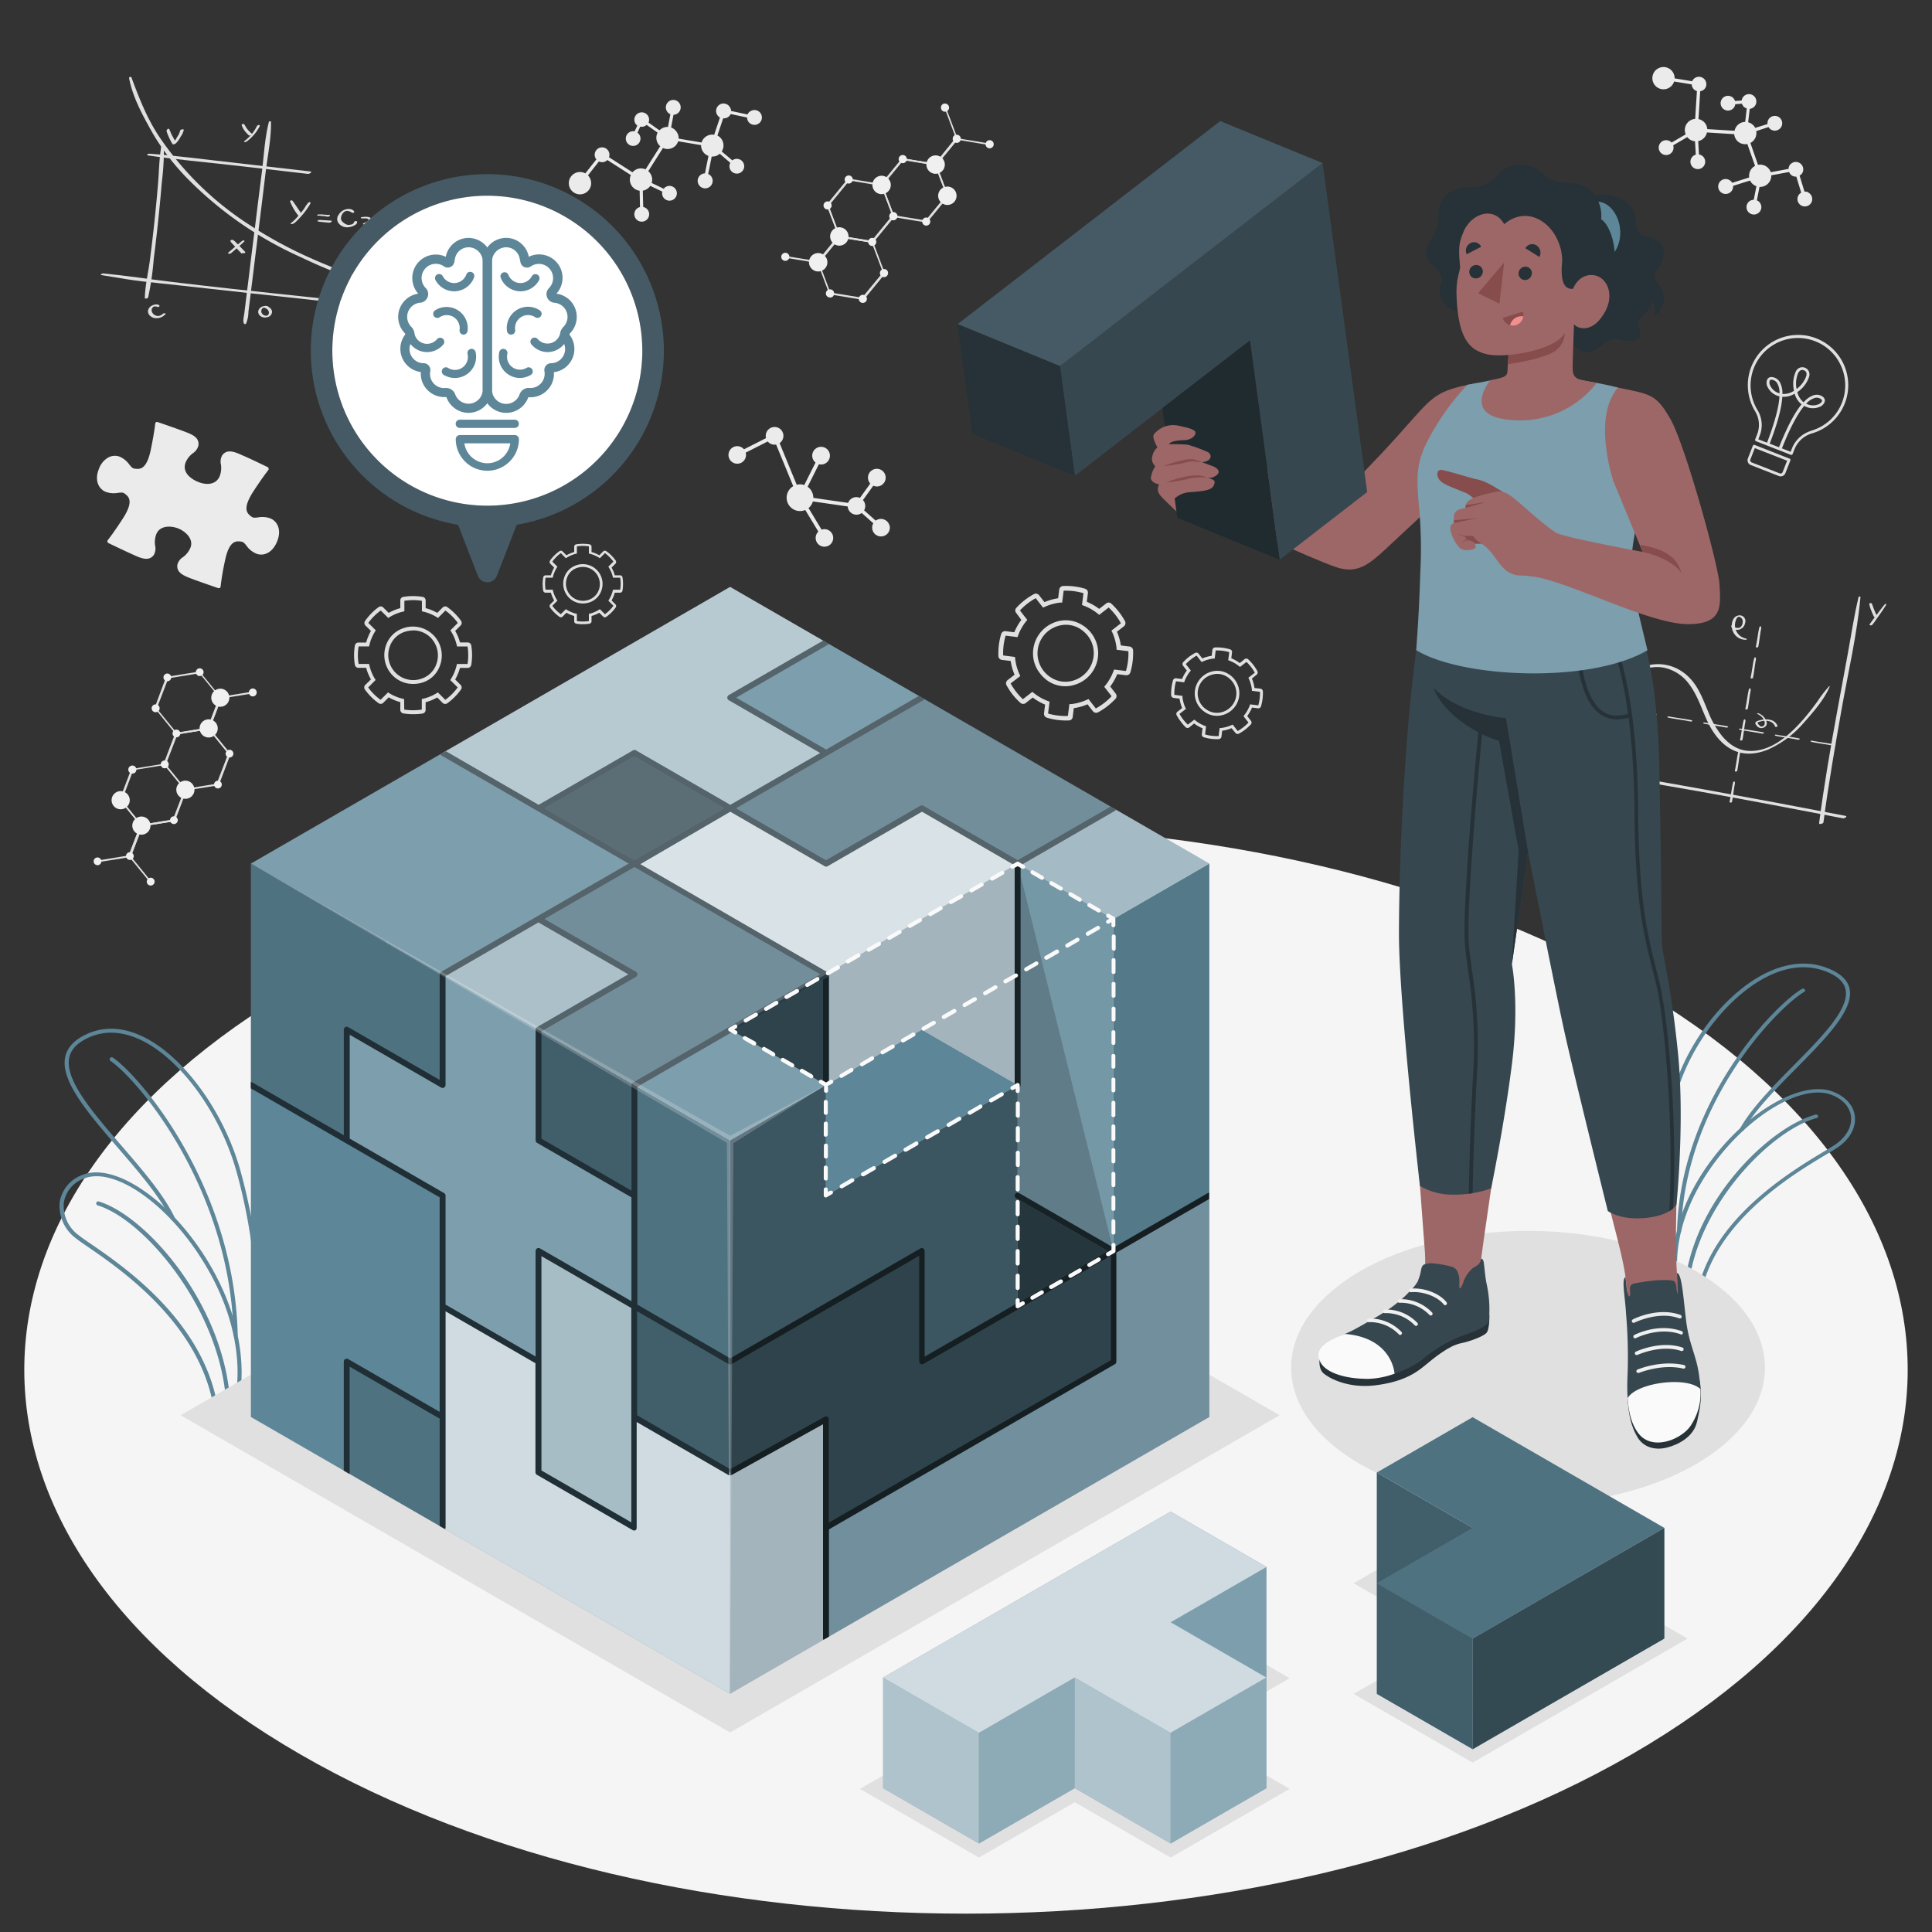 <svg xmlns="http://www.w3.org/2000/svg" viewBox="0 0 500 500"><rect x="0" y="0" width="500" height="500" fill="#333333" stroke="none"/><g id="freepik--Floor--inject-63"><path id="freepik--floor--inject-63" d="M77.67,454c-95.18-54.95-95.18-144,0-199s249.49-54.95,344.66,0,95.18,144,0,199S172.84,509,77.67,454Z" style="fill:#f5f5f5"></path></g><g id="freepik--Graphics--inject-63"><g id="freepik--graphics--inject-63"><path d="M481,154.5c-1.2,5-1.9,9.86-2.81,14.77s-1.79,9.67-2.67,14.5c-1.8,9.8-3.48,19.58-4.74,29.27-.06.42,1.08.16,1.13-.23,1.27-9.75,3-19.59,4.73-29.44,1.72-9.62,4-19.43,4.85-28.87,0-.14-.44-.2-.49,0Z" style="fill:#e0e0e0"></path><path d="M402.58,198.47c12.47,2.2,25.15,4.19,37.59,6.42s24.56,4.52,36.74,6.88c.5.1,1.29-.51.73-.62q-18.12-3.5-36.42-6.81c-12.57-2.24-25.13-4.54-38.15-6.29-.41-.05-.94.34-.49.42Z" style="fill:#e0e0e0"></path><path d="M483.76,156.29a8.33,8.33,0,0,0,.51,1.7,15.81,15.81,0,0,0,.72,1.63c.05.11.23.15.45.1s.39-.18.34-.29c-.27-.53-.53-1.08-.75-1.63s-.38-1.09-.62-1.62c-.06-.15-.68-.12-.65.11Z" style="fill:#e0e0e0"></path><path d="M487.79,156.39c-.73.86-1.36,1.72-2,2.59l-1,1.3-.49.68a5.07,5.07,0,0,0-.45.65c-.11.23.45.35.7.08a12.31,12.31,0,0,0,.9-1.22l.87-1.23c.66-.92,1.3-1.84,1.84-2.76.09-.14-.27-.27-.42-.09Z" style="fill:#e0e0e0"></path><path d="M402.18,201.37c-.24.24-.06.38.06.54s.3.36.45.54c.3.35.59.71.87,1.07s.53.71.78,1.08c.14.18.27.37.39.56s.2.4.58.45a.57.57,0,0,0,.54-.24c.09-.24-.1-.39-.22-.56l-.4-.56c-.26-.36-.55-.71-.84-1.06s-.61-.72-.93-1.08-.51-.73-1.1-.79a.24.24,0,0,0-.18.05Z" style="fill:#e0e0e0"></path><path d="M406.41,201.86c-.09-.13-.41-.09-.65,0a3.3,3.3,0,0,0-.65.42c-.41.32-.81.65-1.19,1-.77.66-1.48,1.33-2.14,2-.32.33.53.35.82,0,.56-.58,1.16-1.16,1.78-1.73.29-.27.6-.53.91-.8l.43-.37.26-.22a.63.63,0,0,1,.32-.15c.15,0,.14-.15.11-.2Z" style="fill:#e0e0e0"></path><path d="M473.41,177.56a32,32,0,0,0-3.08,4c-1.15,1.57-2.34,3.14-3.71,4.7-2.44,2.76-6.55,7-11.55,7.9-4.84.92-7.68-1.7-9.33-3.6a23.53,23.53,0,0,1-3.68-6.41c-1.65-3.84-3-8.15-7.31-10.71a11,11,0,0,0-8.44-1.19,20.65,20.65,0,0,0-9,4.9c-6.39,5.79-9.95,12.93-10.85,18.65,0,.18.59.19.67,0,2-5.9,4.28-12.15,10.57-18.06,3.5-3.29,9-6.06,13.54-4.79a10.86,10.86,0,0,1,5.82,4c2.8,3.65,3.67,8.1,6,11.93,1.88,3,6.18,8.43,14.44,5.13a26.15,26.15,0,0,0,9.26-6.9c2.71-3,5.6-6.47,6.77-9.46,0-.05,0-.12-.12-.05Z" style="fill:#e0e0e0"></path><path d="M455.61,162.05a.48.48,0,0,0-.3.39c-.07.26-.13.53-.18.79-.09.46-.15.91-.23,1.37-.15.93-.29,1.86-.49,2.8-.05.21.57.21.62,0,.18-.91.31-1.81.43-2.72.06-.45.13-.9.2-1.34s.28-1,0-1.24c0,0,0,0-.05,0Z" style="fill:#e0e0e0"></path><path d="M454.25,170.08a.48.48,0,0,0-.3.39c-.07.26-.13.53-.18.79-.09.46-.15.91-.23,1.37-.15.93-.29,1.86-.49,2.8-.05.21.57.21.62,0,.18-.91.31-1.81.43-2.72.06-.45.13-.9.2-1.35s.28-1,0-1.23c0,0,0,0-.05,0Z" style="fill:#e0e0e0"></path><path d="M452.89,178.11a.48.48,0,0,0-.3.39c-.07.26-.13.53-.18.79-.09.46-.15.91-.23,1.37-.15.93-.29,1.86-.49,2.8-.05.2.56.21.62,0,.18-.91.3-1.81.43-2.72.06-.45.13-.9.2-1.35s.28-1,0-1.24a.08.08,0,0,0-.05,0Z" style="fill:#e0e0e0"></path><path d="M451.53,186.14a.48.48,0,0,0-.3.39c-.07.26-.13.53-.18.79-.09.46-.15.91-.23,1.37-.15.93-.29,1.86-.49,2.8-.05.2.56.21.61,0,.19-.91.31-1.81.44-2.72.06-.45.13-.9.2-1.35s.28-1,0-1.24Z" style="fill:#e0e0e0"></path><path d="M450.17,194.17a.48.48,0,0,0-.3.39c-.07.26-.13.53-.18.79-.09.46-.15.91-.23,1.36-.15.94-.29,1.87-.49,2.81-.05.2.56.21.61,0,.19-.91.31-1.82.44-2.72.06-.45.13-.9.2-1.35s.28-1,0-1.24Z" style="fill:#e0e0e0"></path><path d="M448.81,202.2a.48.48,0,0,0-.3.39c-.07.26-.13.53-.18.79-.09.46-.15.91-.23,1.36-.15.94-.3,1.87-.49,2.81-.05.2.56.21.61,0,.19-.91.31-1.82.44-2.72.06-.45.13-.9.2-1.35s.28-1,0-1.24a0,0,0,0,0-.05,0Z" style="fill:#e0e0e0"></path><path d="M422.24,184c.06.11.19.14.37.18l.74.14c.53.1,1.07.18,1.62.27,1.09.17,2.18.34,3.23.56a.56.56,0,0,0,.44-.09c.11-.1.05-.21-.07-.23-1.05-.21-2.13-.37-3.22-.54l-1.61-.25-.94-.15a.7.7,0,0,0-.53,0s0,.07,0,.09Z" style="fill:#e0e0e0"></path><path d="M431.51,185.57c.07.11.19.14.37.18l.74.14c.53.1,1.08.19,1.62.27,1.09.18,2.18.34,3.24.56a.54.54,0,0,0,.43-.09c.11-.1,0-.21-.07-.23-1-.21-2.13-.37-3.22-.54l-1.61-.25-.94-.15a.75.75,0,0,0-.53,0s-.05.07,0,.09Z" style="fill:#e0e0e0"></path><path d="M440.78,187.14c.07.11.19.14.37.18l.74.14c.53.1,1.08.19,1.62.27,1.09.18,2.18.35,3.24.56a.53.53,0,0,0,.43-.09c.11-.1.05-.21-.07-.23-1.05-.21-2.13-.37-3.21-.54l-1.62-.25-.94-.15a.72.72,0,0,0-.52,0c-.05,0-.05.07,0,.09Z" style="fill:#e0e0e0"></path><path d="M450.05,188.71c.07.11.2.14.37.18l.74.14c.53.1,1.08.19,1.62.27,1.09.18,2.19.35,3.24.56a.53.53,0,0,0,.43-.09c.11-.1.05-.21-.07-.23-1.05-.21-2.13-.37-3.21-.54l-1.61-.25-.95-.15a.73.73,0,0,0-.52,0s0,.07,0,.09Z" style="fill:#e0e0e0"></path><path d="M459.32,190.28c.07.11.2.14.37.18l.74.15,1.62.26c1.09.18,2.19.35,3.24.56a.53.53,0,0,0,.43-.09c.11-.1,0-.21-.07-.23-1-.21-2.13-.37-3.21-.54l-1.61-.25c-.32,0-.63-.09-.94-.15a.75.75,0,0,0-.53,0c-.05,0-.05.07,0,.09Z" style="fill:#e0e0e0"></path><path d="M468.59,191.85c.07.12.2.14.37.18l.75.15c.53.1,1.07.18,1.61.27,1.09.17,2.19.34,3.24.55a.56.56,0,0,0,.44-.09c.11-.1,0-.21-.08-.23-1-.2-2.12-.37-3.21-.53l-1.61-.25-.94-.16a.75.75,0,0,0-.53,0c-.05,0-.05.07,0,.09Z" style="fill:#e0e0e0"></path><path d="M422.33,184.11a25.58,25.58,0,0,0,2.63.49c.92.16,1.85.33,2.79.48a1.71,1.71,0,0,0,.76,0c.39-.16.07-.42-.25-.29.08,0,.27,0,.19,0l-.12,0-.38-.06-1.2-.19-3-.5c-.43-.07-.86-.15-1.31-.2-.26,0-.25.23-.12.27Z" style="fill:#e0e0e0"></path><path d="M413.48,182.61c.79.22,1.72.33,2.57.48l2.82.48a2.3,2.3,0,0,0,.72.08c.16,0,.27-.14.25-.23s-.19-.12-.35-.1c.22,0,.14,0,0,0l-.37-.06L418,183l-3-.5c-.45-.07-.89-.15-1.36-.2-.26,0-.25.23-.12.27Z" style="fill:#e0e0e0"></path><path d="M405.37,181.24c.79.22,1.75.34,2.62.49l2.79.47a1.5,1.5,0,0,0,.77.05c.39-.16.07-.42-.26-.28.09,0,.27,0,.19,0h-.12l-.38-.06-1.2-.2-3-.49c-.43-.07-.86-.15-1.3-.2-.27,0-.26.23-.12.27Z" style="fill:#e0e0e0"></path><path d="M448,162.12a1.92,1.92,0,0,0,2.61.6,2,2,0,0,0,1-1.42,1.5,1.5,0,0,0-1.79-2,1.86,1.86,0,0,0-1.27,1,3.69,3.69,0,0,0,0,3.26,3.49,3.49,0,0,0,3.29,2c.27,0,.3-.24.14-.28a3.52,3.52,0,0,1-2.77-4.66,1.91,1.91,0,0,1,.36-.73.58.58,0,0,1,.79-.17,1.23,1.23,0,0,1,.63,1.35c0,.36-.24,1.36-1.15,1.44a1.7,1.7,0,0,1-1.41-.62c-.1-.09-.44,0-.39.13Z" style="fill:#e0e0e0"></path><path d="M454.83,184.79a3.33,3.33,0,0,1,1.54,1.29,2.05,2.05,0,0,1,.34.93.91.91,0,0,1-.4.92.74.74,0,0,1-1-.23c-.13-.13-.67-.56-.29-.8a3.24,3.24,0,0,1,.69-.21,4.58,4.58,0,0,1,.81-.14,3.42,3.42,0,0,1,1.35.11,2.17,2.17,0,0,1,1.52,1.36c.06.19.69.1.63-.14a2.48,2.48,0,0,0-1.9-1.58,4.67,4.67,0,0,0-1.85-.07,7.21,7.21,0,0,0-.9.19,2.71,2.71,0,0,0-.86.34c-.48.37-.1.75.09,1a1.54,1.54,0,0,0,1.16.67,1.56,1.56,0,0,0,1.27-.57,1.3,1.3,0,0,0,.12-1.18,3.4,3.4,0,0,0-2.14-2.1c-.21-.08-.33.18-.18.24Z" style="fill:#e0e0e0"></path><path d="M411.57,176.26a1.18,1.18,0,0,0-1-.26,2.56,2.56,0,0,0-1,.29,2.21,2.21,0,0,0-1.06,1.44.88.88,0,0,0,0,.78.92.92,0,0,0,.72.27,2.35,2.35,0,0,0,1.6-.71,2,2,0,0,0,.63-1.61l-.69.09a2,2,0,0,0,.95,1.88,1.54,1.54,0,0,0,1.24.08c.53-.19.8-.62.74-.88a.27.27,0,0,0-.41,0c-.14.14-.35.58-.67.62a.89.89,0,0,1-.65-.29,2.07,2.07,0,0,1-.51-1.47c0-.21-.71-.16-.69.09a1.7,1.7,0,0,1-.5,1.37c-.24.26-.82.65-1.09.41s-.05-.5,0-.74a2,2,0,0,1,.39-.74,1.3,1.3,0,0,1,.66-.45,1.81,1.81,0,0,1,1.08.07.24.24,0,0,0,.19-.07c.06-.06,0-.1,0-.14Z" style="fill:#e0e0e0"></path></g><g id="freepik--Gears--inject-63"><g id="freepik--Gear--inject-63"><path d="M106.89,184.83a14.83,14.83,0,0,1-2.51-.2.93.93,0,0,1-.78-.92v-2a12.66,12.66,0,0,1-3-1.24l-1.41,1.41A.93.93,0,0,1,98,182a15.38,15.38,0,0,1-3.56-3.55.94.94,0,0,1,.1-1.2L96,175.83a12.84,12.84,0,0,1-1.24-3h-2a.93.93,0,0,1-.92-.77,15.22,15.22,0,0,1,0-5,.94.94,0,0,1,.92-.77h2a13,13,0,0,1,1.24-3l-1.41-1.4a.94.94,0,0,1-.1-1.2A15.23,15.23,0,0,1,98,157.11a.92.92,0,0,1,1.19.11l1.41,1.4a12.16,12.16,0,0,1,3-1.23v-2a.93.93,0,0,1,.78-.92,15.66,15.66,0,0,1,5,0,.93.93,0,0,1,.78.92v2a12.32,12.32,0,0,1,3,1.23l1.4-1.4a.93.93,0,0,1,1.2-.11,15.42,15.42,0,0,1,3.56,3.56.94.94,0,0,1-.11,1.2l-1.4,1.4a13,13,0,0,1,1.24,3h2a.92.92,0,0,1,.91.77,15,15,0,0,1,.21,2.52,15.27,15.27,0,0,1-.21,2.51.93.93,0,0,1-.92.78h-2a12.84,12.84,0,0,1-1.24,3l1.4,1.4a.93.93,0,0,1,.1,1.2,15.19,15.19,0,0,1-3.55,3.56.94.94,0,0,1-1.2-.1l-1.4-1.41a12.84,12.84,0,0,1-3,1.24v2a.93.93,0,0,1-.78.92A14.83,14.83,0,0,1,106.89,184.83Zm-2.27-1.19a15,15,0,0,0,4.54,0v-2.72l.39-.1a11.6,11.6,0,0,0,3.43-1.41l.34-.22,1.92,1.92a13.78,13.78,0,0,0,3.21-3.21L116.53,176l.21-.34a11.22,11.22,0,0,0,1.42-3.43l.1-.39H121a14.57,14.57,0,0,0,.18-2.27,14.19,14.19,0,0,0-.18-2.27h-2.71l-.1-.39a11.32,11.32,0,0,0-1.42-3.43l-.21-.35,1.92-1.91a14,14,0,0,0-3.21-3.21l-1.92,1.92-.34-.22a11.4,11.4,0,0,0-3.43-1.41l-.39-.09v-2.72a14.4,14.4,0,0,0-4.54,0v2.72l-.39.09a11.4,11.4,0,0,0-3.43,1.41l-.34.22L98.54,158a14.21,14.21,0,0,0-3.22,3.21l1.93,1.91-.21.35a11.61,11.61,0,0,0-1.43,3.43l-.09.39H92.81a13.66,13.66,0,0,0,0,4.54h2.71l.09.39A11.5,11.5,0,0,0,97,175.64l.21.34-1.93,1.93a14.17,14.17,0,0,0,3.22,3.2l1.92-1.92.34.22a11.5,11.5,0,0,0,3.43,1.41l.39.1Zm4.62-28.16Zm-4.7,0ZM106.9,177a7.39,7.39,0,0,1-5.26-2.17,7.54,7.54,0,0,1-1.68-8,7.08,7.08,0,0,1,4.15-4.15,7.48,7.48,0,0,1,9.7,9.71,7,7,0,0,1-4.14,4.14A8,8,0,0,1,106.9,177Zm0-13.83a7.08,7.08,0,0,0-2.42.44,6.06,6.06,0,0,0-3.54,3.54,6.47,6.47,0,0,0,8.4,8.4h0a6.06,6.06,0,0,0,3.54-3.54,6.56,6.56,0,0,0-1.44-7A6.39,6.39,0,0,0,106.88,163.14Z" style="fill:#e0e0e0"></path></g><g id="freepik--gear--inject-63"><path d="M150.85,161.54a9.66,9.66,0,0,1-1.72-.14.62.62,0,0,1-.53-.62v-1.37a8.12,8.12,0,0,1-2-.84l-1,1a.62.62,0,0,1-.81.07,10.62,10.62,0,0,1-2.44-2.43.64.64,0,0,1,.07-.82l1-1a8.47,8.47,0,0,1-.85-2h-1.36a.64.64,0,0,1-.63-.53,11.08,11.08,0,0,1-.14-1.72,10.89,10.89,0,0,1,.14-1.72.63.63,0,0,1,.63-.53h1.36a8.47,8.47,0,0,1,.85-2l-1-1a.66.66,0,0,1-.07-.82,10.42,10.42,0,0,1,2.44-2.43.62.62,0,0,1,.81.07l1,1a8.47,8.47,0,0,1,2-.85v-1.36a.63.63,0,0,1,.53-.63,11,11,0,0,1,3.44,0,.63.63,0,0,1,.52.63v1.36a8.54,8.54,0,0,1,2,.85l1-1a.64.64,0,0,1,.82-.07,10.38,10.38,0,0,1,2.43,2.43.64.64,0,0,1-.07.82l-1,1a8.86,8.86,0,0,1,.84,2h1.36a.63.63,0,0,1,.63.53,10.89,10.89,0,0,1,.14,1.72,11.28,11.28,0,0,1-.14,1.72.64.64,0,0,1-.63.53h-1.36a8.86,8.86,0,0,1-.84,2l1,1a.64.64,0,0,1,.07.82,10.57,10.57,0,0,1-2.43,2.43.64.64,0,0,1-.82-.07l-1-1a8.35,8.35,0,0,1-2,.84v1.37a.62.62,0,0,1-.52.62A9.82,9.82,0,0,1,150.85,161.54Zm-1.55-.81a10.07,10.07,0,0,0,3.1,0v-1.86l.27-.07a7.86,7.86,0,0,0,2.34-1l.23-.15,1.32,1.31a9.68,9.68,0,0,0,2.19-2.19l-1.31-1.32.14-.23a7.73,7.73,0,0,0,1-2.34l.07-.27h1.85a10.24,10.24,0,0,0,.13-1.55,9.82,9.82,0,0,0-.13-1.55h-1.85l-.07-.27a7.79,7.79,0,0,0-1-2.35l-.14-.23,1.31-1.31a9.73,9.73,0,0,0-2.19-2.2l-1.32,1.32-.23-.15a8.11,8.11,0,0,0-2.34-1l-.27-.06v-1.86a10.07,10.07,0,0,0-3.1,0v1.86l-.27.06a8.05,8.05,0,0,0-2.35,1l-.23.15-1.31-1.32a9.57,9.57,0,0,0-2.2,2.2l1.32,1.31-.15.23a8.05,8.05,0,0,0-1,2.35l-.06.27h-1.86a10.07,10.07,0,0,0,0,3.1h1.86l.06.27a8,8,0,0,0,1,2.34l.15.23-1.32,1.32a9.53,9.53,0,0,0,2.2,2.19l1.31-1.31.23.15a7.81,7.81,0,0,0,2.35,1l.27.07Zm3.15-19.25Zm-3.21,0Zm1.61,14.69a5,5,0,0,1-3.59-1.48,5.15,5.15,0,0,1-1.15-5.49,4.85,4.85,0,0,1,2.84-2.84,5.11,5.11,0,0,1,6.63,6.64,4.88,4.88,0,0,1-2.83,2.83A5.53,5.53,0,0,1,150.85,156.17Zm0-9.45a4.76,4.76,0,0,0-1.65.3,4.08,4.08,0,0,0-2.42,2.42,4.41,4.41,0,0,0,5.74,5.73h0a4.14,4.14,0,0,0,2.42-2.41,4.48,4.48,0,0,0-1-4.76A4.36,4.36,0,0,0,150.84,146.72Z" style="fill:#e0e0e0"></path></g></g><g id="freepik--gears--inject-63"><g id="freepik--gear--inject-63"><path d="M262.06,179.75a19,19,0,0,1-1.57-2.4,1.05,1.05,0,0,1,.28-1.34l1.8-1.39a14,14,0,0,1-1-3.56l-2.25-.28a1,1,0,0,1-.93-1,17.35,17.35,0,0,1,.71-5.68,1.06,1.06,0,0,1,1.14-.75l2.26.28a14.68,14.68,0,0,1,1.82-3.2L263,158.64a1,1,0,0,1,.05-1.36,17.51,17.51,0,0,1,4.52-3.52,1.05,1.05,0,0,1,1.34.28l1.39,1.79a14.48,14.48,0,0,1,3.55-1l.28-2.25a1.07,1.07,0,0,1,1-.93,17.28,17.28,0,0,1,5.68.71,1.05,1.05,0,0,1,.74,1.15l-.28,2.24a13.89,13.89,0,0,1,3.2,1.83l1.79-1.39a1,1,0,0,1,1.37.05,17.64,17.64,0,0,1,3.52,4.52,1.06,1.06,0,0,1-.29,1.33l-1.79,1.4a14,14,0,0,1,1,3.55l2.24.28a1.05,1.05,0,0,1,.93,1,17.34,17.34,0,0,1-.7,5.68,1.06,1.06,0,0,1-1.15.75l-2.25-.28a14.45,14.45,0,0,1-1.82,3.2l1.39,1.79a1.06,1.06,0,0,1,0,1.37,18.7,18.7,0,0,1-2.12,1.94,17.7,17.7,0,0,1-2.4,1.57,1.07,1.07,0,0,1-1.35-.28l-1.39-1.79a13.93,13.93,0,0,1-3.55,1l-.28,2.25a1,1,0,0,1-1,.93,17.28,17.28,0,0,1-5.68-.71,1.06,1.06,0,0,1-.75-1.15l.28-2.24a14.55,14.55,0,0,1-3.2-1.83l-1.79,1.4a1.06,1.06,0,0,1-1.37,0A17.88,17.88,0,0,1,262.06,179.75Zm-.51-2.88a16.57,16.57,0,0,0,3.17,4.08l2.45-1.9.36.29a13,13,0,0,0,3.67,2.09l.43.16-.39,3.07a16.13,16.13,0,0,0,5.13.63l.39-3.07.45,0a13.11,13.11,0,0,0,4.07-1.12l.42-.19,1.9,2.44a17.32,17.32,0,0,0,2.17-1.43,15.85,15.85,0,0,0,1.91-1.74l-1.9-2.44.29-.36a13.13,13.13,0,0,0,2.09-3.68l.16-.43,3.07.39a16.21,16.21,0,0,0,.64-5.13l-3.07-.38,0-.46a13,13,0,0,0-1.12-4.07l-.2-.42,2.45-1.9a16.34,16.34,0,0,0-3.17-4.08l-2.45,1.91-.35-.29a12.87,12.87,0,0,0-3.67-2.1l-.43-.16.38-3.06a16.14,16.14,0,0,0-5.13-.65l-.38,3.07-.45,0a13.37,13.37,0,0,0-4.08,1.12l-.42.19-1.9-2.44a16.08,16.08,0,0,0-2.16,1.42,15.24,15.24,0,0,0-1.92,1.76l1.9,2.44-.29.35a13,13,0,0,0-2.08,3.68l-.16.43-3.08-.39a16.2,16.2,0,0,0-.63,5.13l3.06.39.05.45a13,13,0,0,0,1.13,4.07l.19.42Zm28.54-15.53Zm-3.28-4.22Zm-17.67,17.14a8.33,8.33,0,0,1-1.73-6.24,8.58,8.58,0,0,1,6-7.12,8,8,0,0,1,6.62.83,8.52,8.52,0,0,1-1.94,15.5,8,8,0,0,1-6.62-.83A9.08,9.08,0,0,1,269.14,174.26Zm12.41-9.68a8,8,0,0,0-2.08-1.87,6.91,6.91,0,0,0-5.66-.71,7.37,7.37,0,0,0-1.68,13.42h0a6.87,6.87,0,0,0,5.66.7A7.42,7.42,0,0,0,283,170,7.25,7.25,0,0,0,281.55,164.58Z" style="fill:#e0e0e0"></path></g><g id="freepik--gear--inject-63"><path d="M305.6,186.75a12.3,12.3,0,0,1-1.08-1.65.71.71,0,0,1,.2-.91l1.22-.95a10,10,0,0,1-.67-2.43l-1.53-.19a.74.74,0,0,1-.64-.69,12.13,12.13,0,0,1,.48-3.88.72.72,0,0,1,.79-.51l1.54.19a9.88,9.88,0,0,1,1.24-2.19l-.95-1.22a.71.71,0,0,1,0-.93,12.16,12.16,0,0,1,1.44-1.34,12.57,12.57,0,0,1,1.65-1.07.72.72,0,0,1,.91.2l.95,1.22a9.74,9.74,0,0,1,2.43-.67l.19-1.54a.73.73,0,0,1,.69-.63,11.82,11.82,0,0,1,3.88.49.72.72,0,0,1,.51.78l-.19,1.53a10.09,10.09,0,0,1,2.19,1.25l1.22-1a.73.73,0,0,1,.94,0,12,12,0,0,1,2.4,3.08.73.73,0,0,1-.2.92l-1.22,1a9.62,9.62,0,0,1,.67,2.43l1.53.19a.73.73,0,0,1,.64.69,11.86,11.86,0,0,1-.49,3.88.72.72,0,0,1-.78.51l-1.54-.2a10.12,10.12,0,0,1-1.24,2.2l.95,1.22a.71.71,0,0,1,0,.93,12.14,12.14,0,0,1-1.44,1.33,12.27,12.27,0,0,1-1.65,1.07.71.71,0,0,1-.91-.19l-1-1.22a9.84,9.84,0,0,1-2.43.66l-.19,1.54a.73.73,0,0,1-.69.63,11.53,11.53,0,0,1-3.88-.48.71.71,0,0,1-.51-.78l.19-1.54a9.18,9.18,0,0,1-2.19-1.25l-1.22,1a.73.73,0,0,1-.94,0A11.34,11.34,0,0,1,305.6,186.75Zm-.35-2a11.47,11.47,0,0,0,2.16,2.79l1.68-1.3.24.19a8.72,8.72,0,0,0,2.51,1.43l.29.11-.26,2.1a11,11,0,0,0,3.51.43l.26-2.09.31,0a8.9,8.9,0,0,0,2.78-.76l.29-.13,1.3,1.67a11.5,11.5,0,0,0,1.48-1,10.58,10.58,0,0,0,1.31-1.19l-1.3-1.67.2-.24a9.2,9.2,0,0,0,1.42-2.52l.11-.29,2.1.27a11.32,11.32,0,0,0,.44-3.51l-2.1-.26,0-.31a9,9,0,0,0-.77-2.79l-.13-.28,1.67-1.3a11.32,11.32,0,0,0-2.17-2.79l-1.67,1.3-.24-.2a8.92,8.92,0,0,0-2.51-1.43l-.3-.11.27-2.09a11,11,0,0,0-3.51-.44l-.26,2.1-.31,0a9,9,0,0,0-2.79.77l-.28.13-1.3-1.67a11.08,11.08,0,0,0-1.48,1,9.92,9.92,0,0,0-1.31,1.2l1.3,1.67-.2.24a8.79,8.79,0,0,0-1.42,2.51l-.11.29-2.1-.26a11,11,0,0,0-.44,3.51l2.1.26,0,.31a8.8,8.8,0,0,0,.77,2.78l.13.29Zm19.5-10.62Zm-2.24-2.88ZM310.43,183a5.72,5.72,0,0,1-1.18-4.27,5.88,5.88,0,0,1,4.13-4.87,5.47,5.47,0,0,1,4.53.57A5.82,5.82,0,0,1,316.59,185a5.51,5.51,0,0,1-4.53-.56A6.36,6.36,0,0,1,310.43,183Zm8.48-6.63a5.43,5.43,0,0,0-1.42-1.27,4.68,4.68,0,0,0-3.86-.48,5,5,0,0,0-1.15,9.16h0a4.65,4.65,0,0,0,3.86.49,5.09,5.09,0,0,0,3.6-4.21A5,5,0,0,0,318.91,176.37Z" style="fill:#e0e0e0"></path></g></g><g id="freepik--graphics--inject-63"><path d="M69.61,31.45c-1.12,4.44-1.29,8.75-1.84,13.07s-1.11,8.81-1.65,13.21S65,66.51,64.49,70.9c-.28,2.24-.56,4.47-.83,6.71L63.24,81c-.11.94-.47,2-.08,2.79,0,.08.4.13.5,0a8,8,0,0,0,.63-3.08l.42-3.35c.27-2.24.55-4.47.83-6.71q.79-6.47,1.6-12.94t1.58-12.9c.53-4.42,1.51-9.07,1.41-13.32,0-.14-.47-.17-.52.05Z" style="fill:#e0e0e0"></path><path d="M41.77,37.71c-.6,3.38-.6,6.65-.88,9.95s-.59,6.57-.94,9.87-.72,6.39-1.13,9.6-1.28,6.82-1.34,10c0,.25.79.13.86-.16a73.81,73.81,0,0,0,1.44-9.88c.43-3.37.82-6.72,1.17-10.07s.66-6.58.93-9.86a69.42,69.42,0,0,0,.54-9.58c0-.19-.6-.16-.65.1Z" style="fill:#e0e0e0"></path><path d="M38.22,40.21c6.69,1,13.76,1.63,20.65,2.41S72.72,44.18,79.65,45c.49.06,1.26-.56.71-.62L59.59,42c-7-.77-13.82-1.72-21-2.23-.36,0-.73.37-.37.43Z" style="fill:#e0e0e0"></path><path d="M26.25,71.19c11.14,1.89,9.53,1.47,21.17,2.78,11.48,1.3,23,2.52,34.52,3.78Q92.08,78.85,102.18,80c.47.06,1.26-.53.72-.59-23.09-2.67-35.68-3.72-58.68-6.48-6.74-.81-10.65-1.49-17.5-2.17-.38,0-.89.34-.47.42Z" style="fill:#e0e0e0"></path><path d="M33.39,20.15c1,5.23,3.65,9.92,6.22,14.49A60.18,60.18,0,0,0,49.2,46.9,96.3,96.3,0,0,0,77.73,66.5c6.38,3,13.2,6.07,21.62,7.21.34,0,.64-.25.34-.34-3.2-1-6.62-1.68-9.7-2.74-3.4-1.17-6.62-2.5-9.74-3.89a111.18,111.18,0,0,1-15.78-8.6A81,81,0,0,1,41.19,35.35C38,30.55,36,25.36,34,20c-.06-.16-.6-.12-.56.11Z" style="fill:#e0e0e0"></path><path d="M63.75,36.69a11.34,11.34,0,0,0,2.13-2,9.88,9.88,0,0,0,.8-1.1c.13-.2.24-.39.35-.59s.29-.43.19-.55a.48.48,0,0,0-.61.05,1.68,1.68,0,0,0-.34.56c-.1.18-.21.36-.32.54a10,10,0,0,1-.76,1.06,11.36,11.36,0,0,1-1.93,1.84c-.31.24.2.38.49.17Z" style="fill:#e0e0e0"></path><path d="M62.56,32.3a1.42,1.42,0,0,0,.24.67,4.94,4.94,0,0,0,.35.64,6.21,6.21,0,0,0,.91,1.08c.15.15.3.41.66.39a.65.65,0,0,0,.49-.23c.11-.15,0-.24-.12-.32a7.72,7.72,0,0,1-1-1c-.16-.21-.32-.42-.46-.64a3.36,3.36,0,0,0-.48-.76c-.13-.11-.62,0-.63.2Z" style="fill:#e0e0e0"></path><path d="M43.39,33.43c-.44.3-.25.64-.16.89s.26.68.4,1a16.18,16.18,0,0,0,1,1.93c.11.19.58.11.85-.13a5.87,5.87,0,0,0,1.24-1.71,4.62,4.62,0,0,0,.84-1.78c0-.33-.93-.12-.95.2a4.36,4.36,0,0,1-.78,1.64,5.38,5.38,0,0,1-1.12,1.57l.86-.13c-.35-.58-.66-1.18-1-1.78s-.48-1.13-.76-1.67a.77.77,0,0,0,0,.15l0-.09c.12-.19-.29-.25-.51-.1Z" style="fill:#e0e0e0"></path><path d="M59.61,62.35a3,3,0,0,0,.68.88c.25.28.49.55.74.81l.75.8.37.4c.13.13.32.26.36.43a2.61,2.61,0,0,1,.17-.28l-.08.06.52-.16H63c-.16,0-.48.09-.51.24.72,0,1,0,1-.27a.61.61,0,0,0-.07-.1l-.2-.21c-.15-.14-.29-.29-.43-.44L62,63.68l-.81-.81a4.34,4.34,0,0,0-.88-.76c-.15-.08-.75,0-.66.24Z" style="fill:#e0e0e0"></path><path d="M62.65,62.36c-1.07.86-2.08,1.74-3.1,2.62-.24.2-.76.57-.41.68a.93.93,0,0,0,.77-.23c.12-.09.23-.19.34-.29l1.52-1.33c.5-.43,1-.86,1.43-1.3.28-.27-.25-.39-.55-.15Z" style="fill:#e0e0e0"></path><path d="M75.07,52.11a13.68,13.68,0,0,0,2.16,3.72c.18.24,1.09-.17.88-.45-.88-1.13-1.58-2.34-2.46-3.47-.11-.14-.65,0-.58.2Z" style="fill:#e0e0e0"></path><path d="M79.79,52.44a8.84,8.84,0,0,0-1,1.44c-.3.43-.63.87-1,1.31s-.68.81-1.06,1.21a8.76,8.76,0,0,1-1.36,1.27c-.31.22-.05.41.28.3-.21,0-.26,0-.14,0h.1a2.13,2.13,0,0,0,.33-.11,2.47,2.47,0,0,0,.46-.31c.25-.21.47-.44.69-.66.47-.47.9-.95,1.3-1.43s.79-1,1.13-1.49c.2-.29.38-.58.56-.87a1.3,1.3,0,0,0,.28-.65c0-.14-.36-.23-.57,0Z" style="fill:#e0e0e0"></path><path d="M82.28,55.78l.67.07.65.07c.4,0,.79.1,1.18.16a.81.81,0,0,0,.58-.2c.14-.14,0-.24-.13-.26h-.09l-.13,0-.31,0-.62-.06c-.25,0-.49-.05-.75-.06h-.85a.47.47,0,0,0-.39.16c-.06.11.06.18.19.19Z" style="fill:#e0e0e0"></path><path d="M82.29,57.31a5.73,5.73,0,0,0,.74.11l.7.08,1.37.13a1,1,0,0,0,.66-.21c.16-.15.12-.31-.07-.32L84.17,57c-.51,0-1-.08-1.58-.07a.65.65,0,0,0-.39.18.13.13,0,0,0,.09.21Z" style="fill:#e0e0e0"></path><path d="M91.7,54.83c-.21-.53-1-.89-2-.7a3.05,3.05,0,0,0-2.12,1.56,1.75,1.75,0,0,0,.09,2.13,2.74,2.74,0,0,0,2.33,1,4.36,4.36,0,0,0,1.88-.57c.47-.31.73-.75.42-1a.52.52,0,0,0-.57.09c-.12.17-.18.42-.39.58a1.48,1.48,0,0,1-.64.22,1.68,1.68,0,0,1-1.14-.09,3.58,3.58,0,0,1-.9-.65,1.19,1.19,0,0,1-.42-.91,2.4,2.4,0,0,1,.29-1,1.94,1.94,0,0,1,.71-.76,1.29,1.29,0,0,1,.84-.12,2.25,2.25,0,0,1,1,.43c.16.11.7,0,.61-.25Z" style="fill:#e0e0e0"></path><path d="M93.67,56.53c.54,0,1.43-.08,1.66.21s-.69.86-1.14,1-.21.36,0,.37c1.15,0,1.91.74,1.72,1.58a.82.82,0,0,1-.93.67c-.58-.13-.65-.58-1.06-.82-.08,0-.36-.08-.46.08-.36.61.39,1.08,1,1.19a2.14,2.14,0,0,0,2-.78,1.23,1.23,0,0,0-.1-1.57,2.44,2.44,0,0,0-1.93-.79c0,.13,0,.25,0,.37.74-.27,1.78-1,1.58-1.49s-1.55-.53-2.47-.34c-.32.06-.12.3.06.29Z" style="fill:#e0e0e0"></path><path d="M69,79.55h0a.39.39,0,0,0,.39,0c.14-.1.09-.2,0-.24a1.46,1.46,0,0,0-.76-.14,2.46,2.46,0,0,0-.73.16,1.76,1.76,0,0,0-.9.74,1.29,1.29,0,0,0,.21,1.56,1.94,1.94,0,0,0,2,.44,1.44,1.44,0,0,0,1.19-1.46,1.37,1.37,0,0,0-.45-.85,1.76,1.76,0,0,0-1.24-.51c-.26,0-.53.24-.37.34s.5.22.7.36a1.49,1.49,0,0,1,.44.5,1.05,1.05,0,0,1,.1.64.79.79,0,0,1-.33.51.67.67,0,0,1-.5.1,1.3,1.3,0,0,1-.61-.24,1.11,1.11,0,0,1-.5-1.11.9.9,0,0,1,.32-.57,1.56,1.56,0,0,1,1.24-.16l.06-.3-.22,0a.11.11,0,0,0-.06.21Z" style="fill:#e0e0e0"></path><path d="M41.3,79.18c-.17-.48-1.13-.54-2-.08a1.83,1.83,0,0,0-1,1.36,1.55,1.55,0,0,0,.54,1.26,2.23,2.23,0,0,0,1.6.63,3,3,0,0,0,2.39-1.08c.2-.29-.53-.24-.76,0a1.66,1.66,0,0,1-2.64-.36,1.1,1.1,0,0,1,0-1.22,1,1,0,0,1,.48-.37,1.15,1.15,0,0,1,.25,0,.83.83,0,0,1,.53.09.37.37,0,0,0,.37,0c.14-.05.23-.14.2-.22Z" style="fill:#e0e0e0"></path><path d="M98,82.53c-.13.26.09.37.25.51s.43.39.66.58l1.42,1.14,1.37,1,.68.52a1.21,1.21,0,0,0,.92.4c.38,0,.59-.39.24-.39h-.13c.12,0,.36.12.35,0s-.08-.09-.12-.13l-.34-.25-.69-.51-1.41-1c-.47-.35-.94-.71-1.42-1.05-.22-.17-.45-.33-.69-.49a1.66,1.66,0,0,0-.83-.4.28.28,0,0,0-.26.1Z" style="fill:#e0e0e0"></path><path d="M103.19,82.05c-.91.77-1.72,1.56-2.68,2.31q-.63.49-1.29,1c-.48.34-1,.66-1.47,1-.17.12-.12.26,0,.3a.78.78,0,0,0,.59-.11,23,23,0,0,0,2.94-2.07,16.63,16.63,0,0,0,2.43-2.26c.18-.22-.28-.34-.53-.13Z" style="fill:#e0e0e0"></path></g><path id="freepik--Molecules--inject-63" d="M194.13,28.82a1.87,1.87,0,0,0-.67.81l-4.25-.91a1.87,1.87,0,0,0-.32-1,1.92,1.92,0,1,0-3.19,2.13,2.14,2.14,0,0,0,.62.58l-1.49,4.45a2.9,2.9,0,0,0-3.27,2l-5.92-1a2.85,2.85,0,0,0-.48-1.68A2.88,2.88,0,0,0,173.68,33l.62-3.29a1.94,1.94,0,0,0,1-.32,1.92,1.92,0,1,0-2.65-.53,1.89,1.89,0,0,0,.84.7l-.61,3.29a2.88,2.88,0,0,0-1.73.48,3.09,3.09,0,0,0-.48.4l-2.83-2a1.91,1.91,0,1,0-3.35.31,1.79,1.79,0,0,0,.45.46L164.23,34a1.9,1.9,0,1,0,1.2.8,2.23,2.23,0,0,0-.46-.46l.72-1.57a1.89,1.89,0,0,0,1.45-.28,1.2,1.2,0,0,0,.21-.17l2.84,2a2.88,2.88,0,0,0,.16,2.94,3.21,3.21,0,0,0,.52.58l-3.8,6a2.85,2.85,0,0,0-2.79.23,2.69,2.69,0,0,0-.59.52l-6.08-3.89a1.91,1.91,0,1,0-3.39.4c0,.06.08.1.12.15l-2.86,3.62a2.89,2.89,0,1,0,1,.9,4.08,4.08,0,0,0-.31-.39L155,41.78a1.91,1.91,0,0,0,1.89-.12,1.8,1.8,0,0,0,.29-.25l6.08,3.89a2.9,2.9,0,0,0,2.28,4.06l.09,4.23a1.81,1.81,0,0,0-.61.26,1.92,1.92,0,1,0,2.66.53,2,2,0,0,0-1.22-.82l-.1-4.22a2.83,2.83,0,0,0,1.13-.45,2.74,2.74,0,0,0,.8-.79l3.12,1.49a1.88,1.88,0,0,0,.27,1.5,1.91,1.91,0,1,0,.53-2.66,1.77,1.77,0,0,0-.44.42l-3.12-1.5a2.86,2.86,0,0,0-.36-2.46,2.45,2.45,0,0,0-.52-.59l3.8-6a2.87,2.87,0,0,0,3.94-1.74l5.93,1a2.84,2.84,0,0,0,.48,1.67,2.88,2.88,0,0,0,1.43,1.12l-.91,4.52a1.85,1.85,0,0,0-1,.31,1.94,1.94,0,1,0,1.84-.15l.91-4.52a2.87,2.87,0,0,0,1.77-.47l.31-.25L189,42.14a1.88,1.88,0,0,0,.1,1.94,1.91,1.91,0,1,0,.53-2.65.39.39,0,0,0-.1.08l-2.75-2.31a2.89,2.89,0,0,0,0-3.13,3,3,0,0,0-1.11-1l1.49-4.46a1.86,1.86,0,0,0,1.26-.3,2,2,0,0,0,.68-.8l4.24.9a2,2,0,0,0,.32,1.05,1.92,1.92,0,1,0,.53-2.66Z" style="fill:#ebebeb"></path><path id="freepik--molecules--inject-63" d="M468,49.79a1.87,1.87,0,0,0-1-.2l-1.27-4.15a1.89,1.89,0,0,0,.77-.79,1.92,1.92,0,0,0-3.41-1.76,2,2,0,0,0-.21.82l-4.61.86a2.9,2.9,0,0,0-3.3-1.91L453,37a2.89,2.89,0,0,0,1.51-3.07l3.18-1.05a1.89,1.89,0,0,0,.76.72,1.91,1.91,0,1,0-.82-2.58,1.87,1.87,0,0,0-.2,1.08l-3.18,1A2.86,2.86,0,0,0,453,31.87a2.6,2.6,0,0,0-.58-.23l.41-3.47a1.91,1.91,0,1,0-1.89-2.78,2,2,0,0,0-.19.62l-1.72.14a1.93,1.93,0,0,0-.95-1.14,1.91,1.91,0,1,0,.82,2.58,2,2,0,0,0,.19-.62l1.72-.14a1.88,1.88,0,0,0,1,1.14,1.3,1.3,0,0,0,.25.1l-.41,3.47a2.89,2.89,0,0,0-2.49,1.57,2.84,2.84,0,0,0-.26.74l-7.06-.44a2.83,2.83,0,0,0-2.28-2.59l.45-7.21a1.9,1.9,0,0,0,1.41-1,1.92,1.92,0,0,0-3.41-1.76l-.06.18-4.56-.75a2.88,2.88,0,1,0-.32,1.27,2.62,2.62,0,0,0,.19-.46l4.55.75a1.93,1.93,0,0,0,1,1.6,2.09,2.09,0,0,0,.35.13l-.45,7.2a2.88,2.88,0,0,0-2.45,4l-3.66,2.13a1.72,1.72,0,0,0-.52-.4,1.92,1.92,0,1,0,.94,1.11l3.65-2.13a2.85,2.85,0,0,0,2,1.09l.2,3.45a1.91,1.91,0,1,0,1.4.14,2.08,2.08,0,0,0-.58-.19l-.2-3.45a2.88,2.88,0,0,0,2-1.5,2.62,2.62,0,0,0,.26-.74l7.06.44A2.88,2.88,0,0,0,450.32,37a2.85,2.85,0,0,0,1.89.26l2,5.67a2.91,2.91,0,0,0-1.52,3l-4.39,1.39a2,2,0,0,0-.78-.75,1.93,1.93,0,1,0,1,1.53l4.39-1.38a2.89,2.89,0,0,0,1.28,1.31l.37.16-.69,3.52a1.89,1.89,0,0,0-1.66,1,1.92,1.92,0,1,0,2.58-.82l-.12,0,.69-3.52a2.91,2.91,0,0,0,2.72-1.56,2.86,2.86,0,0,0,.32-1.44l4.62-.86a1.93,1.93,0,0,0,.87,1,1.9,1.9,0,0,0,1,.2l1.26,4.15a1.93,1.93,0,0,0-.76.79,1.91,1.91,0,1,0,2.58-.83Z" style="fill:#ebebeb"></path><path id="freepik--molecules--inject-63" d="M230.2,136a2.3,2.3,0,0,0-2.8-1.63,2.12,2.12,0,0,0-.77.37l-3-2.66a2.3,2.3,0,0,0,.22-1.71,2.32,2.32,0,0,0-.52-.95l2.68-3.72a2.26,2.26,0,0,0,1.5.13,2.29,2.29,0,1,0-2.8-1.63,2.17,2.17,0,0,0,.52.94l-2.68,3.72a2.26,2.26,0,0,0-1.5-.13,2.3,2.3,0,0,0-1.56,1.42l-9-1.3a3.32,3.32,0,0,0-.11-.88,3.46,3.46,0,0,0-1.37-2l2.92-5.83a2.24,2.24,0,0,0,1.15,0,2.29,2.29,0,1,0-2.8-1.63,2.23,2.23,0,0,0,.78,1.19l-2.92,5.83a3.39,3.39,0,0,0-1.95-.07l-4.43-10.78a2.29,2.29,0,1,0-3.51-1.29l-5.71,2.89a2.27,2.27,0,1,0,.45.86l5.7-2.89a2.27,2.27,0,0,0,2.17.8l4.43,10.77a3.46,3.46,0,0,0,2.63,6.33,2.74,2.74,0,0,0,.48-.17l3.39,5.6a2.27,2.27,0,1,0,1-.56l-.16.06-3.38-5.6a3.49,3.49,0,0,0,1.13-1.71l9,1.3a2,2,0,0,0,.07.42,2.29,2.29,0,0,0,2.8,1.64,2.44,2.44,0,0,0,.76-.37l3,2.66a2.29,2.29,0,1,0,4.21.54Z" style="fill:#ebebeb"></path><g id="freepik--molecules--inject-63"><path d="M45.57,190.11,40,183.23,43,175.17l.08,0,8.6-1.39.17.2,5.44,6.67-3.06,8.07h-.09Zm-5-6.76,5.12,6.27,8.06-1.3,3-7.8-5.12-6.28-8.07,1.31Z" style="fill:#e0e0e0"></path><path d="M59.43,194.84l-5.12-6.28,3-7.79,8.07-1.31,0,.07c0-.09,0-.18,0-.27l.06-.23,0-.05-8.6,1.39h-.08l-3.07,8.07,5.45,6.67.16.2" style="fill:#e0e0e0"></path><path d="M47.92,204.62l-5.61-6.88,3.07-8.06.08,0,8.61-1.39,5.6,6.87-3.06,8.07h-.09Zm-5-6.76L48,204.13l8.07-1.3,3-7.8L54,188.75l-8.07,1.31Z" style="fill:#e0e0e0"></path><path d="M36.54,213.9,30.93,207,34,199h.09l8.6-1.39,5.61,6.87-3.07,8.07h-.08Zm-5-6.76,5.12,6.28,8.07-1.31,3-7.79L42.56,198l-8.07,1.31Z" style="fill:#e0e0e0"></path><path d="M44.46,212.62l0-.06a2.45,2.45,0,0,1,.42-.43l.09-.06-8.57,1.39h-.09l-3.06,8.07,5.6,6.86.18-.45v0H39l-5.11-6.28,3-7.8Z" style="fill:#e0e0e0"></path><path d="M31.29,206.85h-.1c0,.16,0,.31,0,.47h0l5.12,6.28-3,7.79-8.07,1.31-.08-.1a1.5,1.5,0,0,1-.09.42s0,0,0,.05l.09.11,8.6-1.39h.08l3.07-8.07Z" style="fill:#e0e0e0"></path><path d="M56.32,188.13a2.35,2.35,0,1,1-2.69-1.94A2.34,2.34,0,0,1,56.32,188.13Z" style="fill:#f0f0f0"></path><path d="M59.33,180.2a2.34,2.34,0,1,1-2.69-1.94A2.34,2.34,0,0,1,59.33,180.2Z" style="fill:#f0f0f0"></path><path d="M66.42,179.05a1,1,0,1,1-2,.33,1.05,1.05,0,0,1,.86-1.19A1,1,0,0,1,66.42,179.05Z" style="fill:#f0f0f0"></path><path d="M50.3,204a2.35,2.35,0,1,1-2.69-1.94A2.36,2.36,0,0,1,50.3,204Z" style="fill:#f0f0f0"></path><path d="M38.91,213.29a2.35,2.35,0,1,1-2.69-1.94A2.34,2.34,0,0,1,38.91,213.29Z" style="fill:#f0f0f0"></path><path d="M33.55,206.71a2.35,2.35,0,1,1-2.69-1.94A2.36,2.36,0,0,1,33.55,206.71Z" style="fill:#f0f0f0"></path><path d="M44.3,175.19a1,1,0,1,1-1.19-.86A1,1,0,0,1,44.3,175.19Z" style="fill:#f0f0f0"></path><path d="M52.68,173.83a1,1,0,1,1-1.19-.85A1,1,0,0,1,52.68,173.83Z" style="fill:#f0f0f0"></path><path d="M41.29,183.12a1,1,0,0,1-.86,1.19,1,1,0,1,1-.33-2A1,1,0,0,1,41.29,183.12Z" style="fill:#f0f0f0"></path><path d="M46.65,189.7a1,1,0,1,1-1.19-.86A1,1,0,0,1,46.65,189.7Z" style="fill:#f0f0f0"></path><path d="M60.39,194.92a1,1,0,1,1-1.18-.86A1,1,0,0,1,60.39,194.92Z" style="fill:#f0f0f0"></path><path d="M57.38,202.85a1,1,0,0,1-.86,1.19,1,1,0,1,1,.86-1.19Z" style="fill:#f0f0f0"></path><path d="M43.64,197.63a1,1,0,0,1-.86,1.19,1,1,0,1,1-.33-2A1,1,0,0,1,43.64,197.63Z" style="fill:#f0f0f0"></path><path d="M35.27,199a1,1,0,0,1-.86,1.19,1,1,0,0,1-.33-2.05A1,1,0,0,1,35.27,199Z" style="fill:#f0f0f0"></path><path d="M46,212.14a1,1,0,1,1-1.18-.86A1,1,0,0,1,46,212.14Z" style="fill:#f0f0f0"></path><path d="M40,228a1,1,0,0,1-2,.33,1,1,0,0,1,2-.33Z" style="fill:#f0f0f0"></path><path d="M26.23,222.79a1,1,0,1,1-1.19-.86A1,1,0,0,1,26.23,222.79Z" style="fill:#f0f0f0"></path><path d="M34.61,221.43a1,1,0,1,1-1.19-.86A1.05,1.05,0,0,1,34.61,221.43Z" style="fill:#f0f0f0"></path></g><g id="freepik--molecules--inject-63"><path d="M225.87,62.39l3.18,8.44-5.56,6.78h-.09l-8.74-1.44-.1-.25-3.08-8.19L217,60.94h.09Zm2.63,8.13-2.9-7.7-8.2-1.35L212,68l2.9,7.7,8.19,1.35Z" style="fill:#e0e0e0"></path><path d="M214.05,53.35l2.9,7.7-5.38,6.56-8.19-1.35,0-.09c0,.08-.08.17-.13.25l-.13.2,0,.06,8.74,1.44.08,0,5.57-6.78-3.09-8.19-.1-.25" style="fill:#e0e0e0"></path><path d="M228.3,47.65l3.18,8.44-5.57,6.78-.08,0-8.74-1.43L213.91,53l5.56-6.79.09,0Zm2.63,8.13-2.9-7.7-8.2-1.35-5.37,6.56,2.9,7.7,8.19,1.35Z" style="fill:#e0e0e0"></path><path d="M242.27,42.38l3.18,8.44-5.56,6.78h-.08l-8.74-1.44-3.18-8.44,5.56-6.78.09,0Zm2.64,8.14L242,42.81l-8.2-1.35L228.43,48l2.91,7.7,8.19,1.35Z" style="fill:#e0e0e0"></path><path d="M234.22,41.06s0,0-.05,0a2.51,2.51,0,0,1-.54.28l-.11,0,8.71,1.43h.09l5.56-6.78-3.17-8.42-.33.38,0,0h.07l2.9,7.71L242,42.33Z" style="fill:#e0e0e0"></path><path d="M245.05,50.88l.1,0a3.34,3.34,0,0,1,.17-.44h0l-2.9-7.71,5.38-6.55L256,37.54l0,.13a1.1,1.1,0,0,1,.23-.37s0,0,.05,0l-.06-.13-8.74-1.44-.08,0-5.56,6.79Z" style="fill:#e0e0e0"></path><path d="M214.87,60.81a2.38,2.38,0,1,1,2,2.74A2.39,2.39,0,0,1,214.87,60.81Z" style="fill:#f0f0f0"></path><path d="M209.4,67.49a2.38,2.38,0,1,1,4.7.77,2.38,2.38,0,0,1-4.7-.77Z" style="fill:#f0f0f0"></path><path d="M225.81,47.48a2.38,2.38,0,1,1,2,2.74A2.39,2.39,0,0,1,225.81,47.48Z" style="fill:#f0f0f0"></path><path d="M239.79,42.21a2.38,2.38,0,1,1,2,2.74A2.37,2.37,0,0,1,239.79,42.21Z" style="fill:#f0f0f0"></path><path d="M242.83,50.28a2.38,2.38,0,1,1,2,2.74A2.37,2.37,0,0,1,242.83,50.28Z" style="fill:#f0f0f0"></path><path d="M222.27,77.17a1,1,0,1,1,2.07.35,1,1,0,1,1-2.07-.35Z" style="fill:#f0f0f0"></path><path d="M213.75,75.77A1.07,1.07,0,0,1,215,74.9a1.05,1.05,0,0,1,.86,1.21,1,1,0,0,1-1.21.87A1.05,1.05,0,0,1,213.75,75.77Z" style="fill:#f0f0f0"></path><path d="M227.73,70.51a1.06,1.06,0,0,1,1.22-.87,1,1,0,0,1,.86,1.21,1.05,1.05,0,0,1-1.21.87A1.07,1.07,0,0,1,227.73,70.51Z" style="fill:#f0f0f0"></path><path d="M224.7,62.43a1,1,0,1,1,2.07.35,1,1,0,1,1-2.07-.35Z" style="fill:#f0f0f0"></path><path d="M202.2,66.3a1.07,1.07,0,0,1,1.21-.87,1.05,1.05,0,1,1-1.21.87Z" style="fill:#f0f0f0"></path><path d="M213.14,53a1.07,1.07,0,0,1,1.21-.87,1.05,1.05,0,1,1-1.21.87Z" style="fill:#f0f0f0"></path><path d="M218.61,46.29a1.07,1.07,0,0,1,1.21-.87,1.05,1.05,0,1,1-1.21.87Z" style="fill:#f0f0f0"></path><path d="M230.16,55.76a1.06,1.06,0,0,1,1.22-.86A1,1,0,0,1,231,57,1.05,1.05,0,0,1,230.16,55.76Z" style="fill:#f0f0f0"></path><path d="M238.67,57.17a1.05,1.05,0,1,1,.87,1.21A1.07,1.07,0,0,1,238.67,57.17Z" style="fill:#f0f0f0"></path><path d="M232.59,41a1.05,1.05,0,0,1,2.08.35,1.05,1.05,0,1,1-2.08-.35Z" style="fill:#f0f0f0"></path><path d="M243.53,27.69a1,1,0,0,1,1.21-.87,1.05,1.05,0,0,1,.87,1.21,1.07,1.07,0,0,1-1.21.87A1.05,1.05,0,0,1,243.53,27.69Z" style="fill:#f0f0f0"></path><path d="M255.08,37.16a1.05,1.05,0,0,1,1.21-.87,1.05,1.05,0,0,1-.34,2.08A1.05,1.05,0,0,1,255.08,37.16Z" style="fill:#f0f0f0"></path><path d="M246.57,35.76a1,1,0,0,1,1.21-.87,1.05,1.05,0,1,1-1.21.87Z" style="fill:#f0f0f0"></path></g><path id="freepik--Puzzle--inject-63" d="M56.77,152.18a.52.52,0,0,1-.37,0s-4.58-1.57-7-2.48c-2.08-.79-3.78-1.6-3.49-3.57a3.28,3.28,0,0,1,1.41-1.92,5.77,5.77,0,0,0,2-2.55c.81-2.3-1.43-4.17-3.13-4.87s-4.61-.94-5.66,1.27a5.79,5.79,0,0,0-.38,3.2,3.3,3.3,0,0,1-.34,2.36c-1.18,1.6-3,1-5,.09-2.36-1.05-6.68-3.13-6.72-3.15a.53.53,0,0,1-.29-.35.56.56,0,0,1,.11-.45s1.37-1.69,3.85-5.51c3-4.64,1.53-5.74.44-6.55-.4-.29-.87-.25-1.68-.15a6.08,6.08,0,0,1-3.19-.27c-1.71-.71-3-2.89-1.7-6a5.42,5.42,0,0,1,2.5-2.94A3.54,3.54,0,0,1,31,118.2a6,6,0,0,1,2.45,2c.51.64.82,1,1.3,1.07,1.35.2,3.19.46,4.3-5,.91-4.46,1.12-6.61,1.12-6.63a.53.53,0,0,1,.24-.39.51.51,0,0,1,.45,0s4.58,1.56,7,2.48c2.08.78,3.78,1.59,3.49,3.56A3.34,3.34,0,0,1,50,117.24a5.68,5.68,0,0,0-2,2.54c-.81,2.32,1.08,4,3.13,4.88s4.61.94,5.66-1.27a5.79,5.79,0,0,0,.38-3.2,3.3,3.3,0,0,1,.34-2.36c1.18-1.61,3-1,5-.09,2.37,1,6.69,3.12,6.73,3.14a.53.53,0,0,1,.18.8s-1.37,1.69-3.86,5.51c-3,4.65-1.52,5.75-.44,6.55.4.3.88.26,1.69.16a5.94,5.94,0,0,1,3.18.27c1.72.71,3,2.88,1.71,6S68,144,66.26,143.25a5.83,5.83,0,0,1-2.45-2c-.51-.64-.83-1-1.31-1.07-1.35-.19-3.18-.45-4.29,5a66.83,66.83,0,0,0-1.12,6.64.54.54,0,0,1-.24.38Z" style="fill:#ebebeb"></path><path id="freepik--Idea--inject-63" d="M476.93,93.82a13,13,0,0,0-8.27-6.71,12.52,12.52,0,0,0-3.76-.42,13,13,0,0,0-10.63,19.82,6.78,6.78,0,0,1,.44,6l-.47,1.19a.38.38,0,0,0,.21.48l9,3.53a.38.38,0,0,0,.48-.21l.47-1.2a7,7,0,0,1,4.53-4.14,13,13,0,0,0,8-18.34Zm-18.93,21c2-5.19,3.1-9.25,3.26-12.13h0a5.45,5.45,0,0,0,3.19-.8,5.41,5.41,0,0,0,1.8,2.75l0,0c-1.84,2.22-3.79,5.94-5.84,11.11Zm7.4-18.33c.56-1,1.23-.75,1.45-.66s.89.35.62,1.47a7,7,0,0,1-2.51,3.36A7,7,0,0,1,465.4,96.45Zm3.35,15a7.76,7.76,0,0,0-5,4.57l-.33.86-2.26-.88c2.3-5.82,4.23-9.14,5.77-11a4.48,4.48,0,0,0,3.91.29,2.15,2.15,0,0,0,1.43-1.52,1.22,1.22,0,0,0-.54-1.13,2.56,2.56,0,0,0-2.34-.4,6,6,0,0,0-2.59,1.8l-.07,0a4.83,4.83,0,0,1-1.58-2.6,7.78,7.78,0,0,0,3.05-4,1.85,1.85,0,0,0-3.44-1.35,7.86,7.86,0,0,0-.47,5,4.87,4.87,0,0,1-2.92.83h-.08a6,6,0,0,0-.68-3.08,2.61,2.61,0,0,0-2-1.29,1.22,1.22,0,0,0-1.16.46,2.17,2.17,0,0,0,0,2.09,4.46,4.46,0,0,0,3.07,2.43c-.12,2.41-1,6.15-3.21,12l-2.26-.88.33-.86a7.47,7.47,0,0,0-.5-6.64,12.27,12.27,0,0,1,10-18.71,11.71,11.71,0,0,1,3.54.4,12.14,12.14,0,0,1,7.81,6.33,12.28,12.28,0,0,1,.47,10A12.16,12.16,0,0,1,468.75,111.46Zm-1.32-7a5,5,0,0,1,2.16-1.48,1.82,1.82,0,0,1,1.69.29c.28.2.25.38.25.44,0,.27-.35.66-1,.93A3.74,3.74,0,0,1,467.43,104.46Zm-6.89-2.7a3.72,3.72,0,0,1-2.41-2,1.5,1.5,0,0,1-.09-1.36.48.48,0,0,1,.48-.16,2.11,2.11,0,0,1,.51.12,1.93,1.93,0,0,1,.93.82A5,5,0,0,1,460.54,101.76Zm2.57,16.9-9-3.54a.38.38,0,0,0-.48.21l-1.28,3.28a1.32,1.32,0,0,0,.75,1.71l7.26,2.84a1.31,1.31,0,0,0,1.7-.74l1.29-3.29a.39.39,0,0,0,0-.28A.34.34,0,0,0,463.11,118.66Zm-1.76,3.49a.59.59,0,0,1-.76.33l-7.26-2.84a.59.59,0,0,1-.33-.76l1.15-2.94,8.35,3.26Z" style="fill:#e0e0e0"></path></g><g id="freepik--Plants--inject-63"><g id="freepik--plants--inject-63"><path d="M55.33,363.44a.53.53,0,0,1-.26-.36c-4.15-21-23.82-34.55-32.22-40.32-1.36-.93-2.43-1.67-3.12-2.22a10.45,10.45,0,0,1-4.29-9.37,9,9,0,0,1,5.62-7c7.79-3.46,21.48,5.23,31.15,19.77,13.55,20.39,9.88,36.84,9.84,37a.53.53,0,0,1-.33.37l-5.95,2.21-.21,0A.62.62,0,0,1,55.33,363.44Zm-4-38.95c-9.39-14.12-22.49-22.64-29.82-19.39a7.9,7.9,0,0,0-5,6.2,9.42,9.42,0,0,0,3.9,8.41c.66.53,1.72,1.26,3.06,2.18,8.43,5.78,28.05,19.26,32.53,40.38l5.09-1.89C61.48,358.18,63.66,343,51.32,324.49Z" style="fill:#5D8698"></path><path d="M58.94,362.26H59a.52.52,0,0,0,.48-.57c-2.11-24.86-21.76-47-33.82-50.72a.53.53,0,1,0-.32,1c11.93,3.69,31.08,26.22,33.09,49.8A.54.54,0,0,0,58.94,362.26Z" style="fill:#5D8698"></path><path d="M61.51,361.31a.66.66,0,0,0,.23,0l4-1.68a.52.52,0,0,0,.31-.39c0-.24,4.91-24.7-3.78-56.09-4.42-16-15.54-30.87-26.45-35.4-5.24-2.18-10.15-2-14.6.5-2.52,1.42-4,3.28-4.39,5.53C15.76,280,23,288.3,30.59,297.14c5.33,6.18,10.85,12.58,13.67,18.43a.53.53,0,0,0,.71.25.54.54,0,0,0,.25-.71c-2.88-6-8.45-12.43-13.83-18.66-7.46-8.64-14.5-16.81-13.5-22.53.34-1.95,1.6-3.52,3.86-4.79,4.15-2.34,8.75-2.49,13.68-.44,10.62,4.41,21.49,19,25.83,34.71,8.12,29.36,4.32,52.56,3.82,55.32l-3.75,1.57A.53.53,0,0,0,61,361,.54.54,0,0,0,61.51,361.31Z" style="fill:#5D8698"></path><path d="M61,346.1h0a.53.53,0,0,0,.52-.54c-.85-38.71-25.44-67.24-32.32-71.86a.54.54,0,0,0-.74.15.52.52,0,0,0,.15.73c6.78,4.55,31,32.71,31.85,71A.53.53,0,0,0,61,346.1Z" style="fill:#5D8698"></path></g><g id="freepik--plants--inject-63"><path d="M439.94,334.34l-.21,0-6-1.92a.5.5,0,0,1-.33-.33c0-.14-3.71-14.5,9.85-32.29,9.67-12.7,23.35-20.29,31.14-17.27,3.18,1.24,5.23,3.48,5.62,6.15.43,3-1.17,6-4.28,8.18-.7.48-1.77,1.13-3.13,1.94-8.4,5-28.07,16.83-32.22,35.2a.45.45,0,0,1-.26.31A.46.46,0,0,1,439.94,334.34Zm-5.51-2.73,5.09,1.65c4.49-18.44,24.11-30.2,32.53-35.25,1.34-.81,2.4-1.44,3.07-1.91,2.82-2,4.27-4.69,3.89-7.33-.35-2.38-2.12-4.31-5-5.42-7.34-2.84-20.44,4.6-29.83,16.93C431.85,316.47,434,329.69,434.43,331.61Z" style="fill:#5D8698"></path><path d="M436.56,333.25h-.07a.48.48,0,0,1-.48-.5c2.11-21.71,21.76-41,33.83-44.29a.54.54,0,0,1,.66.31.46.46,0,0,1-.35.58c-11.93,3.21-31.08,22.89-33.09,43.48A.5.5,0,0,1,436.56,333.25Z" style="fill:#5D8698"></path><path d="M434,332.42a.66.66,0,0,1-.23,0l-4-1.46a.48.48,0,0,1-.31-.34c-.05-.21-4.9-21.57,3.78-49,4.42-14,15.54-27,26.45-30.92,5.24-1.89,10.16-1.75,14.61.44,2.51,1.24,4,2.86,4.38,4.83,1.08,5.43-6.12,12.72-13.74,20.43-5.34,5.4-10.86,11-13.68,16.09a.56.56,0,0,1-.71.22.44.44,0,0,1-.24-.62c2.88-5.22,8.44-10.85,13.82-16.29,7.46-7.55,14.5-14.68,13.51-19.67-.34-1.7-1.61-3.07-3.86-4.18-4.15-2-8.76-2.18-13.68-.39-10.63,3.85-21.5,16.6-25.84,30.3-8.12,25.64-4.32,45.89-3.81,48.3l3.74,1.37a.45.45,0,0,1,.29.61A.54.54,0,0,1,434,332.42Z" style="fill:#5D8698"></path><path d="M434.53,319.14h0a.49.49,0,0,1-.52-.47c.85-33.8,25.44-58.7,32.32-62.73a.59.59,0,0,1,.74.12.43.43,0,0,1-.14.64c-6.79,4-31,28.56-31.86,62A.49.49,0,0,1,434.53,319.14Z" style="fill:#5D8698"></path></g></g><g id="freepik--Shadows--inject-63"><ellipse id="freepik--Shadow--inject-63" cx="395.46" cy="353.95" rx="61.31" ry="35.4" style="fill:#e0e0e0"></ellipse><polygon id="freepik--shadow--inject-63" points="350.32 438.38 375.12 424.06 350.32 409.74 381.12 391.95 436.73 424.06 381.12 456.16 350.32 438.38" style="fill:#e0e0e0"></polygon><polygon id="freepik--shadow--inject-63" points="188.95 448.36 331.16 366.26 188.95 284.16 46.75 366.26 188.95 448.36" style="fill:#e0e0e0"></polygon><polygon id="freepik--shadow--inject-63" points="222.55 462.96 302.96 416.53 333.76 434.32 308.96 448.64 333.76 462.96 302.96 480.74 278.15 466.42 253.35 480.74 222.55 462.96" style="fill:#e0e0e0"></polygon></g><g id="freepik--puzzle--inject-63"><g id="freepik--puzzle--inject-63"><polygon points="188.95 438.32 188.95 381.03 164.15 366.71 164.15 395.36 139.34 381.03 139.34 352.39 114.54 338.07 114.54 395.36 188.95 438.32" style="fill:#5D8698"></polygon><polygon points="188.95 438.32 188.95 381.03 164.15 366.71 164.15 395.36 139.34 381.03 139.34 352.39 114.54 338.07 114.54 395.36 188.95 438.32" style="fill:#fff;opacity:0.7"></polygon><polygon points="188.95 438.32 213.76 424 213.76 366.71 188.95 381.03 188.95 438.32" style="fill:#5D8698"></polygon><polygon points="188.95 438.32 213.76 424 213.76 366.71 188.95 381.03 188.95 438.32" style="fill:#fff;opacity:0.55"></polygon><polygon points="114.54 395.36 114.54 366.71 89.73 352.39 89.73 381.03 114.54 395.36" style="fill:#5D8698"></polygon><polygon points="114.54 395.36 114.54 366.71 89.73 352.39 89.73 381.03 114.54 395.36" style="opacity:0.15"></polygon><polygon points="89.73 381.03 64.93 366.71 64.93 280.79 114.54 309.43 114.54 366.71 89.73 352.39 89.73 381.03" style="fill:#5D8698"></polygon><polygon points="188.95 381.03 188.95 352.39 164.15 338.07 164.15 366.71 188.95 381.03" style="fill:#5D8698"></polygon><polygon points="188.95 381.03 188.95 352.39 164.15 338.07 164.15 366.71 188.95 381.03" style="opacity:0.3"></polygon><polygon points="188.95 352.39 238.56 323.75 238.56 352.39 288.17 323.75 288.17 352.39 213.76 395.35 213.76 366.71 188.95 381.03 188.95 352.39" style="fill:#5D8698"></polygon><polygon points="188.95 352.39 238.56 323.75 238.56 352.39 288.17 323.75 288.17 352.39 213.76 395.35 213.76 366.71 188.95 381.03 188.95 352.39" style="opacity:0.45"></polygon><polygon points="288.17 323.75 312.97 309.43 312.98 366.71 213.76 424 213.76 395.35 288.17 352.39 288.17 323.75" style="fill:#5D8698"></polygon><polygon points="288.17 323.75 312.97 309.43 312.98 366.71 213.76 424 213.76 395.35 288.17 352.39 288.17 323.75" style="fill:#fff;opacity:0.2"></polygon><polygon points="263.37 338.07 263.37 280.79 213.76 309.43 213.76 280.79 188.95 295.11 188.95 352.39 238.56 323.75 238.56 352.39 263.37 338.07" style="fill:#5D8698"></polygon><polygon points="263.37 338.07 263.37 280.79 213.76 309.43 213.76 280.79 188.95 295.11 188.95 352.39 238.56 323.75 238.56 352.39 263.37 338.07" style="opacity:0.3"></polygon><polygon points="188.95 295.11 164.15 280.79 164.15 338.07 188.95 352.39 188.95 295.11" style="fill:#5D8698"></polygon><polygon points="188.95 295.11 164.15 280.79 164.15 338.07 188.95 352.39 188.95 295.11" style="opacity:0.15"></polygon><polygon points="213.76 280.79 188.95 295.11 164.15 280.79 188.95 266.47 213.76 280.79" style="fill:#5D8698"></polygon><polygon points="263.37 280.79 238.56 266.47 213.76 280.79 213.76 309.43 263.37 280.79" style="fill:#5D8698"></polygon><polygon points="139.34 352.39 139.34 323.75 164.15 338.07 164.15 309.43 139.34 295.11 139.34 266.47 114.54 252.15 114.54 280.79 89.73 266.47 89.73 295.11 114.54 309.43 114.54 338.07 139.34 352.39" style="fill:#5D8698"></polygon><polygon points="139.34 352.39 139.34 323.75 164.15 338.07 164.15 309.43 139.34 295.11 139.34 266.47 114.54 252.15 114.54 280.79 89.73 266.47 89.73 295.11 114.54 309.43 114.54 338.07 139.34 352.39" style="fill:#fff;opacity:0.2"></polygon><polygon points="139.34 266.47 164.15 252.15 139.34 237.82 114.54 252.15 139.34 266.47" style="fill:#5D8698"></polygon><polygon points="139.34 266.47 164.15 252.15 139.34 237.82 114.54 252.15 139.34 266.47" style="fill:#fff;opacity:0.35"></polygon><polygon points="139.34 323.75 164.15 338.07 164.15 395.36 139.34 381.03 139.34 323.75" style="fill:#5D8698"></polygon><polygon points="139.34 323.75 164.15 338.07 164.15 395.36 139.34 381.03 139.34 323.75" style="fill:#fff;opacity:0.45"></polygon><polygon points="288.17 323.75 288.17 237.82 312.97 223.5 312.97 309.43 288.17 323.75" style="fill:#5D8698"></polygon><polygon points="288.17 237.82 263.37 223.5 263.36 309.43 288.17 323.75 288.17 237.82" style="fill:#5D8698"></polygon><polygon points="288.17 237.82 263.37 223.5 263.36 309.43 288.17 323.75 288.17 237.82" style="fill:#fff;opacity:0.15"></polygon><polygon points="312.97 223.5 288.17 209.18 263.37 223.5 288.17 237.82 312.97 223.5" style="fill:#5D8698"></polygon><polygon points="312.97 223.5 288.17 209.18 263.37 223.5 288.17 237.82 312.97 223.5" style="fill:#fff;opacity:0.3"></polygon><polygon points="263.37 338.07 288.17 323.75 263.36 309.43 263.37 338.07" style="fill:#5D8698"></polygon><polygon points="263.37 338.07 288.17 323.75 263.36 309.43 263.37 338.07" style="opacity:0.6"></polygon><polygon points="139.34 266.47 164.15 280.79 213.76 252.15 164.15 223.5 139.34 237.82 164.15 252.15 139.34 266.47" style="fill:#5D8698"></polygon><polygon points="139.34 266.47 164.15 280.79 213.76 252.15 164.15 223.5 139.34 237.82 164.15 252.15 139.34 266.47" style="opacity:0.15"></polygon><polygon points="139.34 266.47 164.15 280.79 164.15 309.43 139.34 295.11 139.34 266.47" style="fill:#5D8698"></polygon><polygon points="139.34 266.47 164.15 280.79 164.15 309.43 139.34 295.11 139.34 266.47" style="opacity:0.3"></polygon><polygon points="213.76 280.79 213.76 252.15 188.95 266.47 213.76 280.79" style="fill:#5D8698"></polygon><polygon points="213.76 280.79 213.76 252.15 188.95 266.47 213.76 280.79" style="opacity:0.45"></polygon><polygon points="213.76 252.15 263.37 223.5 263.37 280.79 238.56 266.47 213.76 280.79 213.76 252.15" style="fill:#5D8698"></polygon><polygon points="213.76 252.15 263.37 223.5 263.37 280.79 238.56 266.47 213.76 280.79 213.76 252.15" style="fill:#fff;opacity:0.55"></polygon><polygon points="263.37 223.5 238.56 209.18 213.75 223.5 188.95 209.18 164.15 223.5 213.76 252.15 263.37 223.5" style="fill:#5D8698"></polygon><polygon points="263.37 223.5 238.56 209.18 213.75 223.5 188.95 209.18 164.15 223.5 213.76 252.15 263.37 223.5" style="fill:#fff;opacity:0.7"></polygon><polygon points="288.17 323.75 263.37 223.5 188.95 266.47 213.76 280.79 238.56 266.47 263.37 280.79 263.36 309.43 288.17 323.75" style="opacity:0.1"></polygon><polygon points="263.37 223.5 263.36 309.43 288.17 323.75 263.37 223.5" style="opacity:0.1"></polygon><polygon points="164.15 223.5 114.54 194.86 64.93 223.5 114.54 252.15 164.15 223.5" style="fill:#5D8698"></polygon><polygon points="64.93 223.5 64.93 280.79 89.73 295.11 89.73 266.47 114.54 280.79 114.54 252.15 64.93 223.5" style="fill:#5D8698"></polygon><polygon points="64.93 223.5 64.93 280.79 89.73 295.11 89.73 266.47 114.54 280.79 114.54 252.15 64.93 223.5" style="opacity:0.15"></polygon><polygon points="188.95 209.18 164.15 194.86 139.34 209.18 164.15 223.5 188.95 209.18" style="fill:#5D8698"></polygon><polygon points="188.95 209.18 164.15 194.86 139.34 209.18 164.15 223.5 188.95 209.18" style="opacity:0.45"></polygon><polygon points="188.95 209.18 213.76 194.86 188.95 180.54 213.76 166.22 188.95 151.9 114.54 194.86 139.34 209.18 164.15 194.86 188.95 209.18" style="fill:#5D8698"></polygon><polygon points="188.95 209.18 213.76 194.86 188.95 180.54 213.76 166.22 188.95 151.9 114.54 194.86 139.34 209.18 164.15 194.86 188.95 209.18" style="fill:#fff;opacity:0.45"></polygon><polygon points="238.56 180.54 188.95 209.18 213.75 223.5 238.56 209.18 263.37 223.5 288.17 209.18 238.56 180.54" style="fill:#5D8698"></polygon><polygon points="238.56 180.54 188.95 209.18 213.75 223.5 238.56 209.18 263.37 223.5 288.17 209.18 238.56 180.54" style="opacity:0.15"></polygon><polygon points="213.76 166.22 188.95 180.54 213.76 194.86 238.56 180.54 213.76 166.22" style="fill:#5D8698"></polygon><path d="M263.37,281.55a.76.76,0,0,0,.76-.76V223.5a.76.76,0,0,0-.11-.37l-1.42.81v56.85A.76.76,0,0,0,263.37,281.55Zm49.22,27.22-24.42,14.1-24.42-14.1a.76.76,0,1,0-.77,1.32l23.66,13.66-47.32,27.32V323.75a.76.76,0,0,0-.38-.66.74.74,0,0,0-.76,0L189,351.51v1.63a.73.73,0,0,0,.38-.09l48.47-28v27.32a.75.75,0,0,0,.38.66.74.74,0,0,0,.76,0l48.47-28V352L214.52,394V367.29a.77.77,0,0,0-.37-.66.76.76,0,0,0-.76,0L189,380.16v1.63a.7.7,0,0,0,.37-.09L213,368.58V424a.67.67,0,0,0,.11.37l1.41-.81V395.8l74-42.75a.75.75,0,0,0,.38-.66v-28.2l24-13.88v-1.63A.73.73,0,0,0,312.59,308.77Zm-99.48-27.61a.74.74,0,0,0,.65.39.76.76,0,0,0,.76-.76V252.15a.8.8,0,0,0-.11-.38l-1.42.82v27.76l.77.44Z" style="fill:#5D8698"></path><path d="M263.37,281.55a.76.76,0,0,0,.76-.76V223.5a.76.76,0,0,0-.11-.37l-1.42.81v56.85A.76.76,0,0,0,263.37,281.55Zm49.22,27.22-24.42,14.1-24.42-14.1a.76.76,0,1,0-.77,1.32l23.66,13.66-47.32,27.32V323.75a.76.76,0,0,0-.38-.66.74.74,0,0,0-.76,0L189,351.51v1.63a.73.73,0,0,0,.38-.09l48.47-28v27.32a.75.75,0,0,0,.38.66.74.74,0,0,0,.76,0l48.47-28V352L214.52,394V367.29a.77.77,0,0,0-.37-.66.76.76,0,0,0-.76,0L189,380.16v1.63a.7.7,0,0,0,.37-.09L213,368.58V424a.67.67,0,0,0,.11.37l1.41-.81V395.8l74-42.75a.75.75,0,0,0,.38-.66v-28.2l24-13.88v-1.63A.73.73,0,0,0,312.59,308.77Zm-99.48-27.61a.74.74,0,0,0,.65.39.76.76,0,0,0,.76-.76V252.15a.8.8,0,0,0-.11-.38l-1.42.82v27.76l.77.44Z" style="opacity:0.75"></path><path d="M164.91,366.27V339.39l23.66,13.66a.73.73,0,0,0,.38.09v-1.63l-24-13.88V309.44h0v-28.2l-1.41-.82a.71.71,0,0,0-.12.38v27.32l-23.27-13.44V266.91l-1.42-.82a.8.8,0,0,0-.11.38v28.64a.78.78,0,0,0,.38.66l24.42,14.1v26.88l-23.67-13.66a.74.74,0,0,0-.76,0,.78.78,0,0,0-.38.66v27.32L115.3,337.63v-28.2a.76.76,0,0,0-.38-.66L90.5,294.67V267.79l23.66,13.66a.74.74,0,0,0,.76,0,.76.76,0,0,0,.38-.66v-28.2l-1.41-.82a.7.7,0,0,0-.11.38v27.32L90.11,265.81a.74.74,0,0,0-.76,0,.76.76,0,0,0-.38.66v27.32L65.31,280.13a.73.73,0,0,0-.38-.09v1.63l48.85,28.2v55.52L90.12,351.73a.76.76,0,0,0-.77,0,.78.78,0,0,0-.38.66v28.2l1.42.82a.8.8,0,0,0,.11-.38V353.71l23.28,13.44v27.76l1.41.82a.8.8,0,0,0,.11-.38v-56l23.28,13.44V381a.79.79,0,0,0,.38.67L163.77,396h0a.9.9,0,0,0,.33.09h0a.9.9,0,0,0,.33-.09h0l.05,0a.85.85,0,0,0,.19-.19.35.35,0,0,1,0-.08.79.79,0,0,0,.09-.35V368l23.66,13.66a.73.73,0,0,0,.38.09v-1.64ZM163.39,394l-23.28-13.44v-28.2h0V325.07l23.28,13.44V394Z" style="fill:#5D8698"></path><path d="M164.91,366.27V339.39l23.66,13.66a.73.73,0,0,0,.38.09v-1.63l-24-13.88V309.44h0v-28.2l-1.41-.82a.71.71,0,0,0-.12.38v27.32l-23.27-13.44V266.91l-1.42-.82a.8.8,0,0,0-.11.38v28.64a.78.78,0,0,0,.38.66l24.42,14.1v26.88l-23.67-13.66a.74.74,0,0,0-.76,0,.78.78,0,0,0-.38.66v27.32L115.3,337.63v-28.2a.76.76,0,0,0-.38-.66L90.5,294.67V267.79l23.66,13.66a.74.74,0,0,0,.76,0,.76.76,0,0,0,.38-.66v-28.2l-1.41-.82a.7.7,0,0,0-.11.38v27.32L90.11,265.81a.74.74,0,0,0-.76,0,.76.76,0,0,0-.38.66v27.32L65.31,280.13a.73.73,0,0,0-.38-.09v1.63l48.85,28.2v55.52L90.12,351.73a.76.76,0,0,0-.77,0,.78.78,0,0,0-.38.66v28.2l1.42.82a.8.8,0,0,0,.11-.38V353.71l23.28,13.44v27.76l1.41.82a.8.8,0,0,0,.11-.38v-56l23.28,13.44V381a.79.79,0,0,0,.38.67L163.77,396h0a.9.9,0,0,0,.33.09h0a.9.9,0,0,0,.33-.09h0l.05,0a.85.85,0,0,0,.19-.19.35.35,0,0,1,0-.08.79.79,0,0,0,.09-.35V368l23.66,13.66a.73.73,0,0,0,.38.09v-1.64ZM163.39,394l-23.28-13.44v-28.2h0V325.07l23.28,13.44V394Z" style="opacity:0.65"></path><path d="M287.42,208.75l-24.05,13.87-24.43-14.1a.79.79,0,0,0-.76,0l-24.42,14.1-23.28-13.44,23.66-13.66L239.33,181l-1.53-.89-24,13.88-23.28-13.44,23.66-13.66a.8.8,0,0,0,.27-.28l-1.42-.82-24.42,14.1a.76.76,0,0,0-.38.66.75.75,0,0,0,.38.66l23.66,13.66L189,208.3l-24.42-14.1a.74.74,0,0,0-.76,0l-24.43,14.1-24-13.88-1.41.82a.72.72,0,0,0,.27.28l23.74,13.71,24.72,14.27L139,237.16h0l-24.8,14.33a.66.66,0,0,0-.27.28l1.41.82,24-13.88,23.28,13.44L139,265.81a.8.8,0,0,0-.27.28l1.42.82,24.42-14.1a.76.76,0,0,0,.38-.66.74.74,0,0,0-.38-.66l-23.66-13.66,23.28-13.44,48.08,27.76-48.46,28a.72.72,0,0,0-.27.28l1.41.82,49.22-28.42h0l0,0,.12-.11.1-.11,0,0,0-.09a.88.88,0,0,0,.05-.15.66.66,0,0,0,0-.14.76.76,0,0,0,0-.15.58.58,0,0,0-.05-.14.94.94,0,0,0,0-.09l0,0-.1-.11a.53.53,0,0,0-.12-.1s0,0,0,0l-48.47-28L189,210.06l24.42,14.1a.76.76,0,0,0,.77,0l24.42-14.1L263,224.17h0a1,1,0,0,0,.29.08l.08,0h0l.08,0a1,1,0,0,0,.29-.08h0l24.8-14.33a.73.73,0,0,0,.28-.27ZM164.15,222.62l-23.28-13.44,23.28-13.44,23.28,13.44Z" style="fill:#5D8698"></path><path d="M287.42,208.75l-24.05,13.87-24.43-14.1a.79.79,0,0,0-.76,0l-24.42,14.1-23.28-13.44,23.66-13.66L239.33,181l-1.53-.89-24,13.88-23.28-13.44,23.66-13.66a.8.8,0,0,0,.27-.28l-1.42-.82-24.42,14.1a.76.76,0,0,0-.38.66.75.75,0,0,0,.38.66l23.66,13.66L189,208.3l-24.42-14.1a.74.74,0,0,0-.76,0l-24.43,14.1-24-13.88-1.41.82a.72.72,0,0,0,.27.28l23.74,13.71,24.72,14.27L139,237.16h0l-24.8,14.33a.66.66,0,0,0-.27.28l1.41.82,24-13.88,23.28,13.44L139,265.81a.8.8,0,0,0-.27.28l1.42.82,24.42-14.1a.76.76,0,0,0,.38-.66.74.74,0,0,0-.38-.66l-23.66-13.66,23.28-13.44,48.08,27.76-48.46,28a.72.72,0,0,0-.27.28l1.41.82,49.22-28.42h0l0,0,.12-.11.1-.11,0,0,0-.09a.88.88,0,0,0,.05-.15.66.66,0,0,0,0-.14.76.76,0,0,0,0-.15.58.58,0,0,0-.05-.14.94.94,0,0,0,0-.09l0,0-.1-.11a.53.53,0,0,0-.12-.1s0,0,0,0l-48.47-28L189,210.06l24.42,14.1a.76.76,0,0,0,.77,0l24.42-14.1L263,224.17h0a1,1,0,0,0,.29.08l.08,0h0l.08,0a1,1,0,0,0,.29-.08h0l24.8-14.33a.73.73,0,0,0,.28-.27ZM164.15,222.62l-23.28-13.44,23.28-13.44,23.28,13.44Z" style="opacity:0.55"></path><polygon points="188.95 438.32 188.95 295.11 213.76 280.79 213.76 309.43 263.37 280.79 263.37 338.07 288.17 323.75 288.17 237.82 312.97 223.5 312.98 366.71 188.95 438.32" style="opacity:0.1"></polygon><polygon points="188.95 295.11 64.93 223.5 188.95 151.9 312.97 223.5 288.17 237.82 263.37 223.5 188.95 266.47 213.76 280.79 188.95 295.11" style="fill:#fff;opacity:0.2"></polygon><polygon points="64.93 223.5 188.12 295.77 188.95 438.32 189.81 295.86 213.76 280.79 188.95 293.93 64.93 223.5" style="fill:#fff;opacity:0.2"></polygon></g><path id="freepik--missing-piece--inject-63" d="M206,256l-2.66,1.53a.52.52,0,0,0,.26,1,.48.48,0,0,0,.26-.07l2.66-1.53a.52.52,0,1,0-.52-.9Zm-15.23,9.39a.52.52,0,0,0-.71-.19l-1.35.78a.51.51,0,0,0-.26.45.54.54,0,0,0,.26.45l1.35.78a.59.59,0,0,0,.26.07.52.52,0,0,0,.45-.26.51.51,0,0,0-.19-.71l-.57-.33.57-.33A.51.51,0,0,0,190.75,265.43Zm19.46,12.71-2.45-1.42a.52.52,0,0,0-.71.19.51.51,0,0,0,.19.71l2.45,1.42a.48.48,0,0,0,.26.07.5.5,0,0,0,.45-.26A.52.52,0,0,0,210.21,278.14Zm-4.91-2.84-2.46-1.41a.52.52,0,1,0-.52.9l2.46,1.41a.48.48,0,0,0,.26.07.52.52,0,0,0,.45-.26A.53.53,0,0,0,205.3,275.3Zm6.7-22.14a.52.52,0,0,0-.71-.19l-2.66,1.53a.53.53,0,0,0-.19.71.53.53,0,0,0,.45.26.48.48,0,0,0,.26-.07l2.66-1.53A.52.52,0,0,0,212,253.16Zm-16.65,9-2.65,1.53a.52.52,0,0,0-.19.71.5.5,0,0,0,.45.26.48.48,0,0,0,.26-.07l2.65-1.53a.51.51,0,0,0,.19-.71A.52.52,0,0,0,195.35,262.17Zm.12,7.46L193,268.21a.53.53,0,0,0-.71.19.52.52,0,0,0,.19.71l2.45,1.42a.54.54,0,0,0,.26.07.5.5,0,0,0,.45-.26A.51.51,0,0,0,195.47,269.63Zm4.92,2.84-2.46-1.42a.52.52,0,0,0-.52.9l2.46,1.42a.48.48,0,0,0,.26.07.52.52,0,0,0,.45-.26A.53.53,0,0,0,200.39,272.47Zm.28-13.37L198,260.64a.52.52,0,0,0-.19.71.54.54,0,0,0,.45.26.59.59,0,0,0,.26-.07l2.66-1.54a.52.52,0,1,0-.52-.9Zm12.57,23.25a.52.52,0,0,0,.52.52.53.53,0,0,0,.52-.52v-1.26l1.09-.63a.53.53,0,0,0,.19-.71.52.52,0,0,0-.71-.19l-1.09.63-1.09-.63a.52.52,0,0,0-.71.19.51.51,0,0,0,.19.71l1.09.63Zm1,14.18a.52.52,0,0,0-.52-.52.52.52,0,0,0-.52.52v2.83a.52.52,0,0,0,.52.52.52.52,0,0,0,.52-.52Zm3-46.44a.52.52,0,0,0-.71-.19L214,251.44a.51.51,0,0,0-.19.71.52.52,0,0,0,.45.26.63.63,0,0,0,.26-.07l2.65-1.54A.51.51,0,0,0,217.31,250.09Zm.71,28.84,2.66-1.54a.52.52,0,0,0-.52-.9L217.5,278a.53.53,0,0,0-.19.71.52.52,0,0,0,.45.26A.58.58,0,0,0,218,278.93Zm4.6-31.9a.51.51,0,0,0-.71-.19l-2.65,1.53a.52.52,0,0,0,.26,1,.48.48,0,0,0,.26-.07l2.65-1.53A.52.52,0,0,0,222.62,247Zm-2.26,58-2.75,1.6a.51.51,0,0,0-.19.71.52.52,0,0,0,.45.26.68.68,0,0,0,.26-.07l2.75-1.6a.51.51,0,0,0,.19-.71A.52.52,0,0,0,220.36,305Zm-6.6-20.35a.52.52,0,0,0-.52.52V288a.52.52,0,0,0,.52.52.52.52,0,0,0,.52-.52v-2.84A.53.53,0,0,0,213.76,284.66Zm0,17a.52.52,0,0,0-.52.52V305a.52.52,0,0,0,.52.52.52.52,0,0,0,.52-.52V302.2A.52.52,0,0,0,213.76,301.68Zm1.09,6.52-.57.33v-.66a.52.52,0,0,0-.52-.52.52.52,0,0,0-.52.52v1.56a.52.52,0,0,0,.26.45.52.52,0,0,0,.52,0l1.35-.78a.53.53,0,0,0,.19-.71A.52.52,0,0,0,214.85,308.2Zm-1.09-14a.52.52,0,0,0,.52-.52v-2.84a.53.53,0,0,0-.52-.52.52.52,0,0,0-.52.52v2.84A.52.52,0,0,0,213.76,294.21ZM271.82,229l2.46,1.42a.59.59,0,0,0,.26.07.54.54,0,0,0,.45-.26.52.52,0,0,0-.19-.71l-2.46-1.42a.53.53,0,0,0-.71.19A.53.53,0,0,0,271.82,229Zm9.83,5.67,2.45,1.42a.63.63,0,0,0,.26.07.52.52,0,0,0,.45-.26.51.51,0,0,0-.19-.71l-2.45-1.42a.52.52,0,0,0-.52.9Zm6,35.39a.52.52,0,0,0,1,0V267a.52.52,0,0,0-1,0Zm0,12.27a.52.52,0,0,0,1,0v-3.07a.52.52,0,0,0-1,0Zm-64.32-6.46,2.66-1.54a.52.52,0,0,0-.52-.9L222.81,275a.53.53,0,0,0-.19.71.55.55,0,0,0,.45.26A.59.59,0,0,0,223.33,275.86Zm53.41-44,2.45,1.42a.48.48,0,0,0,.26.07.5.5,0,0,0,.45-.26.52.52,0,0,0-.19-.71l-2.45-1.42a.53.53,0,0,0-.71.19A.51.51,0,0,0,276.74,231.82Zm-20-3.95a.48.48,0,0,0,.26-.07l2.66-1.53a.52.52,0,0,0,.19-.71.51.51,0,0,0-.71-.19l-2.66,1.53a.53.53,0,0,0-.19.71A.52.52,0,0,0,256.7,227.87Zm30.95,23.78a.52.52,0,0,0,1,0v-3.07a.52.52,0,1,0-1,0Zm0,6.14a.52.52,0,0,0,1,0v-3.07a.52.52,0,1,0-1,0Zm0,6.13a.52.52,0,0,0,1,0v-3.07a.52.52,0,0,0-1,0Zm.52-17.88a.52.52,0,0,0,.52-.52v-3.07a.52.52,0,1,0-1,0v3.07A.52.52,0,0,0,288.17,246Zm-24.8,43.2a.52.52,0,0,0,.52-.52v-3.19a.53.53,0,0,0-.52-.52.52.52,0,0,0-.52.52v3.19A.52.52,0,0,0,263.37,289.24Zm3.54-63.09,2.46,1.42a.48.48,0,0,0,.26.07.52.52,0,0,0,.45-.26.53.53,0,0,0-.19-.71l-2.46-1.42a.52.52,0,1,0-.52.9Zm-4.06,75.31a.52.52,0,0,0,.52.52.52.52,0,0,0,.52-.52v-3.18a.52.52,0,0,0-.52-.52.52.52,0,0,0-.52.52Zm1,9.56a.53.53,0,0,0-.52-.52.52.52,0,0,0-.52.52v3.19a.52.52,0,0,0,.52.52.52.52,0,0,0,.52-.52Zm-1-15.93a.52.52,0,0,0,.52.52.52.52,0,0,0,.52-.52v-3.18a.52.52,0,0,0-.52-.52.52.52,0,0,0-.52.52Zm1,22.31a.52.52,0,0,0-.52-.52.52.52,0,0,0-.52.52v3.18a.52.52,0,0,0,.52.52.52.52,0,0,0,.52-.52Zm-1.61-92.67,1.09-.63,1.09.63a.47.47,0,0,0,.25.07.52.52,0,0,0,.27-1l-1.35-.78a.53.53,0,0,0-.52,0l-1.35.78a.52.52,0,1,0,.52.9Zm1.61,99a.52.52,0,0,0-.52-.52.52.52,0,0,0-.52.52V327a.52.52,0,0,0,.52.52.52.52,0,0,0,.52-.52Zm-.52,5.85a.52.52,0,0,0-.52.52v3.19a.52.52,0,0,0,.52.52.53.53,0,0,0,.52-.52v-3.19A.52.52,0,0,0,263.37,329.62Zm24.28-53.43a.52.52,0,0,0,1,0v-3.07a.52.52,0,0,0-1,0ZM274,246a.52.52,0,0,0-.71-.19l-2.66,1.54a.51.51,0,0,0,.26,1,.48.48,0,0,0,.26-.07l2.66-1.53A.52.52,0,0,0,274,246Zm.29,85.16-2.46,1.42a.52.52,0,0,0,.27,1,.47.47,0,0,0,.25-.07l2.46-1.42a.52.52,0,1,0-.52-.9Zm7.49-89.05,2.65-1.53a.51.51,0,0,0,.19-.71.52.52,0,0,0-.71-.19l-2.65,1.53a.52.52,0,0,0-.19.71.5.5,0,0,0,.45.26A.48.48,0,0,0,281.77,242.12Zm-2.58,86.21-2.45,1.42a.51.51,0,0,0-.19.71.52.52,0,0,0,.71.19l2.45-1.42a.51.51,0,0,0,.19-.71A.52.52,0,0,0,279.19,328.33Zm.11-85.39a.53.53,0,0,0-.71-.19l-2.65,1.54a.51.51,0,0,0-.19.71.52.52,0,0,0,.45.26.54.54,0,0,0,.26-.07l2.65-1.54A.52.52,0,0,0,279.3,242.94ZM269.37,334l-2.46,1.41a.53.53,0,0,0-.19.71.52.52,0,0,0,.45.26.48.48,0,0,0,.26-.07l2.46-1.41a.53.53,0,0,0,.19-.71A.51.51,0,0,0,269.37,334Zm-4.91,2.83-.57.33v-.66a.53.53,0,0,0-.52-.52.52.52,0,0,0-.52.52v1.56a.51.51,0,0,0,.26.45.52.52,0,0,0,.52,0l1.35-.78a.52.52,0,0,0-.52-.9Zm-1.09-28.48a.53.53,0,0,0,.52-.52v-3.19a.52.52,0,0,0-.52-.52.52.52,0,0,0-.52.52v3.19A.52.52,0,0,0,263.37,308.36Zm5.31-59.28a.52.52,0,0,0-.71-.19l-2.66,1.53a.52.52,0,0,0-.19.71.52.52,0,0,0,.45.26.48.48,0,0,0,.26-.07l2.66-1.53A.52.52,0,0,0,268.68,249.08Zm19.49,66.46a.52.52,0,0,0-.52.52v3.07a.52.52,0,0,0,1,0v-3.07A.52.52,0,0,0,288.17,315.54Zm0-12.27a.52.52,0,0,0-.52.52v3.07a.52.52,0,0,0,1,0v-3.07A.52.52,0,0,0,288.17,303.27Zm0-12.27a.52.52,0,0,0-.52.52v3.07a.52.52,0,1,0,1,0v-3.07A.52.52,0,0,0,288.17,291Zm0,6.14a.52.52,0,0,0-.52.52v3.06a.52.52,0,0,0,1,0v-3.06A.52.52,0,0,0,288.17,297.14ZM284.1,325.5l-2.45,1.42a.52.52,0,0,0-.19.71.54.54,0,0,0,.45.26.59.59,0,0,0,.26-.07l2.45-1.42a.52.52,0,0,0-.52-.9Zm4.07-40.63a.52.52,0,0,0-.52.52v3.07a.52.52,0,1,0,1,0v-3.07A.52.52,0,0,0,288.17,284.87Zm-1.8-46a.59.59,0,0,0,.17.18l.07,0a.47.47,0,0,0,.16,0h.08a.48.48,0,0,0,.23-.07l.57-.32v.65a.52.52,0,1,0,1,0v-1.55a.51.51,0,0,0-.26-.45l-1.35-.78a.51.51,0,0,0-.71.19.53.53,0,0,0,.19.71l.57.33-.57.32A.53.53,0,0,0,286.37,238.86Zm1.8,70.54a.52.52,0,0,0-.52.52V313a.52.52,0,0,0,1,0v-3.07A.52.52,0,0,0,288.17,309.4Zm0,12.27a.52.52,0,0,0-.52.52v1.26l-1.09.63a.52.52,0,0,0,.26,1,.48.48,0,0,0,.26-.07l1.35-.78a.51.51,0,0,0,.26-.45v-1.56A.52.52,0,0,0,288.17,321.67Zm-25.32-39.32a.52.52,0,0,0,.52.52.53.53,0,0,0,.52-.52v-1.56a.51.51,0,0,0-.26-.45.53.53,0,0,0-.52,0l-1.35.78a.51.51,0,0,0-.19.71.52.52,0,0,0,.71.19l.57-.33Zm-15.42-21a.52.52,0,0,0-.71-.19l-2.66,1.53a.52.52,0,0,0,.26,1,.48.48,0,0,0,.26-.07l2.66-1.53A.52.52,0,0,0,247.43,261.35Zm-10.51,34.11-2.76,1.59a.52.52,0,0,0,.26,1,.48.48,0,0,0,.26-.07l2.76-1.59a.53.53,0,0,0,.19-.71A.51.51,0,0,0,236.92,295.46Zm1.64-57.63a.51.51,0,0,0-.71-.19l-2.65,1.53a.51.51,0,0,0-.19.71.52.52,0,0,0,.45.26.54.54,0,0,0,.26-.07l2.65-1.54A.51.51,0,0,0,238.56,237.83Zm3.56,26.58a.53.53,0,0,0-.71-.19l-2.66,1.54a.52.52,0,0,0-.19.71.54.54,0,0,0,.45.26.59.59,0,0,0,.26-.07l2.66-1.54A.53.53,0,0,0,242.12,264.41Zm-5.51,3.78a.52.52,0,1,0-.51-.9l-2.66,1.53a.52.52,0,0,0-.19.71.52.52,0,0,0,.45.26.48.48,0,0,0,.26-.07Zm-5.21,30.45-2.76,1.59a.53.53,0,0,0-.19.71.52.52,0,0,0,.45.26.58.58,0,0,0,.26-.06l2.76-1.6a.51.51,0,0,0,.19-.71A.52.52,0,0,0,231.4,298.64Zm-.1-27.38a.51.51,0,0,0,.19-.71.52.52,0,0,0-.71-.19l-2.65,1.53a.51.51,0,0,0-.19.71.52.52,0,0,0,.71.19ZM227.94,244a.51.51,0,0,0-.71-.19l-2.66,1.53a.52.52,0,0,0-.19.71.52.52,0,0,0,.45.26.48.48,0,0,0,.26-.07l2.66-1.53A.53.53,0,0,0,227.94,244Zm35.43,8.19a.52.52,0,0,0-.71-.19L260,253.49a.52.52,0,0,0,.26,1,.48.48,0,0,0,.26-.07l2.66-1.53A.53.53,0,0,0,263.37,252.15Zm-20.93,40.12-2.76,1.59a.52.52,0,0,0-.19.71.52.52,0,0,0,.45.26.48.48,0,0,0,.26-.07l2.76-1.59a.52.52,0,0,0-.52-.9Zm-9.19-51.38a.52.52,0,0,0-.71-.19l-2.66,1.54a.53.53,0,0,0-.19.71.54.54,0,0,0,.45.26.59.59,0,0,0,.26-.07l2.66-1.54A.52.52,0,0,0,233.25,240.89Zm24.8,14.32a.52.52,0,0,0-.71-.19l-2.65,1.54a.51.51,0,0,0-.19.71.52.52,0,0,0,.45.26.59.59,0,0,0,.26-.07l2.65-1.54A.51.51,0,0,0,258.05,255.21Zm-4.57,30.69-2.76,1.59a.52.52,0,0,0-.19.71.5.5,0,0,0,.45.26.48.48,0,0,0,.26-.07L254,286.8a.52.52,0,0,0-.52-.9Zm1-57.28a.53.53,0,0,0-.71-.19L251.13,230a.52.52,0,0,0-.19.71.54.54,0,0,0,.45.26.59.59,0,0,0,.26-.07l2.66-1.54A.52.52,0,0,0,254.5,228.62Zm4.5,54.09-2.76,1.59a.51.51,0,0,0-.19.71.52.52,0,0,0,.71.19l2.76-1.59a.52.52,0,1,0-.52-.9Zm-15.13-47.95a.52.52,0,0,0-.71-.19l-2.65,1.53a.51.51,0,0,0-.19.71.52.52,0,0,0,.71.19l2.65-1.53A.51.51,0,0,0,243.87,234.76Zm8.87,23.52a.52.52,0,0,0-.71-.19l-2.65,1.53a.51.51,0,0,0-.19.71.5.5,0,0,0,.45.26.54.54,0,0,0,.26-.07l2.65-1.53A.52.52,0,0,0,252.74,258.28ZM248,289.08l-2.76,1.6a.52.52,0,0,0-.19.71.54.54,0,0,0,.45.26.59.59,0,0,0,.26-.07l2.76-1.6a.52.52,0,1,0-.52-.9Zm-22.08,12.75-2.76,1.59a.52.52,0,0,0,.27,1,.47.47,0,0,0,.25-.07l2.76-1.59a.52.52,0,0,0-.52-.9Zm23.31-70.14a.53.53,0,0,0-.71-.19L245.82,233a.53.53,0,0,0-.19.71.52.52,0,0,0,.45.26.48.48,0,0,0,.26-.07L249,232.4A.53.53,0,0,0,249.19,231.69Z" style="fill:#fafafa"></path></g><g id="freepik--figure-2--inject-63"><g id="freepik--Piece--inject-63"><polygon points="356.32 381.1 381.12 395.42 381.13 424.06 356.32 409.74 356.32 381.1" style="fill:#5D8698"></polygon><polygon points="356.32 381.1 381.12 395.42 381.13 424.06 356.32 409.74 356.32 381.1" style="opacity:0.3"></polygon><polygon points="356.32 409.74 381.12 424.06 430.73 395.42 381.12 366.77 356.32 381.09 381.12 395.42 356.32 409.74" style="fill:#5D8698"></polygon><polygon points="356.32 409.74 381.12 424.06 381.13 452.7 356.32 438.38 356.32 409.74" style="fill:#5D8698"></polygon><polygon points="356.32 409.74 381.12 424.06 430.73 395.42 381.12 366.77 356.32 381.09 381.12 395.42 356.32 409.74" style="opacity:0.15"></polygon><polygon points="356.32 409.74 381.12 424.06 381.13 452.7 356.32 438.38 356.32 409.74" style="opacity:0.3"></polygon><polygon points="381.13 452.7 430.73 424.06 430.73 395.42 381.12 424.06 381.13 452.7" style="fill:#5D8698"></polygon><polygon points="381.13 452.7 430.73 424.06 430.73 395.42 381.12 424.06 381.13 452.7" style="opacity:0.45"></polygon></g></g><g id="freepik--figure-1--inject-63"><g id="freepik--piece--inject-63"><polygon points="253.35 448.47 228.54 434.15 228.55 462.79 253.35 477.11 253.35 448.47" style="fill:#5D8698"></polygon><polygon points="302.96 448.47 278.15 434.15 278.16 462.79 302.96 477.11 302.96 448.47" style="fill:#5D8698"></polygon><g style="opacity:0.5"><polygon points="253.35 448.47 228.54 434.15 228.55 462.79 253.35 477.11 253.35 448.47" style="fill:#fff"></polygon><polygon points="302.96 448.47 278.15 434.15 278.16 462.79 302.96 477.11 302.96 448.47" style="fill:#fff"></polygon></g><polygon points="302.96 419.83 327.76 405.51 327.76 434.15 302.96 448.47 302.96 419.83" style="fill:#5D8698"></polygon><polygon points="302.96 419.83 327.76 405.51 327.76 434.15 302.96 448.47 302.96 419.83" style="fill:#fff;opacity:0.2"></polygon><polygon points="302.96 448.47 327.76 434.15 302.96 419.83 327.76 405.51 302.96 391.19 228.54 434.15 253.35 448.47 278.15 434.15 302.96 448.47" style="fill:#5D8698"></polygon><polygon points="302.96 448.47 327.76 434.15 302.96 419.83 327.76 405.51 302.96 391.19 228.54 434.15 253.35 448.47 278.15 434.15 302.96 448.47" style="fill:#fff;opacity:0.7"></polygon><polygon points="302.96 448.47 327.76 434.15 327.76 462.79 302.96 477.11 302.96 448.47" style="fill:#5D8698"></polygon><polygon points="253.35 448.47 278.15 434.15 278.15 462.79 253.35 477.11 253.35 448.47" style="fill:#5D8698"></polygon><g style="opacity:0.3"><polygon points="302.96 448.47 327.76 434.15 327.76 462.79 302.96 477.11 302.96 448.47" style="fill:#fff"></polygon><polygon points="253.35 448.47 278.15 434.15 278.15 462.79 253.35 477.11 253.35 448.47" style="fill:#fff"></polygon></g></g></g><g id="freepik--Character--inject-63"><g id="freepik--character--inject-63"><g id="freepik--Bottom--inject-63"><path d="M434.1,331.06c-1-13.07.52-23.09-.57-43.5h0c-.1-5.24-.29-10.84-.64-15.82-1.18-16.75-3.76-22.48-4-25.71,0,0-.44-26.07-1.54-62.72-.51-17.25-5.51-22.47-9.5-31.62H370.39c-5.3,22.58-6.81,71.84-6.65,95.11.08,11.87,4.87,75.35,5,76.81.34,5.18-.11,7.23-2.14,9.41-4.25,4.56-10.42,8.9-15.75,12.88.78,2,7.18,2,10.36.41A81.38,81.38,0,0,0,373,338.77c4.38-3.24,10-5.84,10.05-10.77a4.5,4.5,0,0,1,.15-.88c.08-2.88,6.79-45.35,7.35-55.2.48-8.47-.55-22.85-.55-22.85l5.47-35.89s3.37,21.21,6.78,35.69c2.77,11.79,7.35,31.91,10.47,46.42h0c3,16.72,7.41,28.62,8.17,37,.23,2,2.49,21.61,3.43,26.1S435,363,435.66,355.26C436.08,350.12,434.28,333.52,434.1,331.06Z" style="fill:#9e6767"></path><path d="M395.46,213.18l-4-25.89s-15.45-1.84-21.07-7.24c0,0,7.08,10,17.57,11.63l4.4,21.46L390,248.76Z" style="fill:#874c4c"></path><path d="M341.75,351.11c-.27,0-.71,3,.74,4.27,1.69,1.48,6.65,3.94,13.25,3.16s10.18-2.78,12.84-5,6.39-5.25,9.38-5.88c2.78-.58,5.8-1.8,6.69-2.65s.81-4.65.81-4.65Z" style="fill:#263238"></path><path d="M383.32,325.73s.5,0,.66.9c.19,1.05.38,4.1.8,5.83a30.83,30.83,0,0,1,.55,9.25c-.39,1.94-4.92,3.25-7.81,4.32a36.55,36.55,0,0,0-9.41,5.8c-3.12,2.52-9.66,5-14,5-6.56,0-10.78-1.79-12.07-4.16-1.59-2.94-.3-4.61,7.27-8,1.44-.65,6.48-3.56,8.2-4.61a39.55,39.55,0,0,0,5.16-3.76A27.62,27.62,0,0,0,365,334a10.13,10.13,0,0,0,1.93-2.41c.09-.2.15-.43.23-.64a10.74,10.74,0,0,0,.51-1.76c.13-.62.21-1.54.81-1.9a5,5,0,0,1,2.7-.29,20.31,20.31,0,0,1,2.9.44c1.11.26,2.39.37,3,1.42a5.48,5.48,0,0,1,.6,2.74c0,.44,0,.88,0,1.32,0,.19-.08.52.18.45s.54-.73.64-1c.21-.49.35-1,.59-1.5a8.39,8.39,0,0,1,1-1.58,7.69,7.69,0,0,1,1.21-1.21,12.39,12.39,0,0,0,1.3-.82A3,3,0,0,0,383.32,325.73Z" style="fill:#37474f"></path><path d="M348.13,345.23c9.49.76,12.41,6.65,12.78,10.28a22.14,22.14,0,0,1-6.76,1.34c-6.56,0-11-1.79-12.34-4.16C340.31,349.92,341.38,347.71,348.13,345.23Z" style="fill:#fafafa"></path><path d="M362.36,345.48a.45.45,0,0,0,.29-.1.47.47,0,0,0,.08-.65,11.19,11.19,0,0,0-8.55-3.48.47.47,0,0,0-.42.51.46.46,0,0,0,.51.41,10.34,10.34,0,0,1,7.73,3.14A.46.46,0,0,0,362.36,345.48Z" style="fill:#f0f0f0"></path><path d="M366.47,343.14a.47.47,0,0,0,.3-.1.46.46,0,0,0,.07-.65,11.19,11.19,0,0,0-8.55-3.48.47.47,0,0,0-.41.51.46.46,0,0,0,.5.42,10.28,10.28,0,0,1,7.73,3.13A.48.48,0,0,0,366.47,343.14Z" style="fill:#f0f0f0"></path><path d="M370.29,340.46a.45.45,0,0,0,.29-.1.46.46,0,0,0,.07-.65,11.16,11.16,0,0,0-8.54-3.48.48.48,0,0,0-.42.51.47.47,0,0,0,.51.42,10.3,10.3,0,0,1,7.73,3.13A.46.46,0,0,0,370.29,340.46Z" style="fill:#f0f0f0"></path><path d="M374,337.78a.47.47,0,0,0,.37-.75c-1.79-2.31-5.89-3.87-9.34-3.53a.47.47,0,0,0,.09.93c3.11-.31,6.93,1.12,8.52,3.17A.44.44,0,0,0,374,337.78Z" style="fill:#f0f0f0"></path><path d="M421.23,361.88c.26,4.47,1,7.44,2.55,10.07s4.58,3.45,7.62,2.68,6.92-2.82,7.79-6.69,1.37-6.51.69-10.66Z" style="fill:#263238"></path><path d="M434,329.46c1.25.1,1.62,6.11,2.34,12.13.77,6.45,2.7,9.12,3.39,14.41.79,6-.21,8.74-2.33,12.39s-9.61,7.24-13.31,2c-3-4.27-3.13-9-2.86-15a131.73,131.73,0,0,0-.4-15.29c-.24-4.53-1.25-9.09-.16-9.59.08.66.17,1.5.25,2.16a11,11,0,0,0,.41,2.41c.13.33.4.69.52.14a3.57,3.57,0,0,0,0-1.13c-.19-1.66.65-1.8,1.11-1.93a53.93,53.93,0,0,1,5.8-.82c.95-.06,4.25-.21,4.68.34a3.69,3.69,0,0,1,.42,1.74c.11.91.32,1.58.34,1.29.06-.65-.06-2.34-.08-2.75s-.08-.93-.09-1.32S434,329.85,434,329.46Z" style="fill:#37474f"></path><path d="M440.07,359.5a15.09,15.09,0,0,1-2.34,9.18c-2.12,3.65-10.22,7.25-13.91,2-1.84-2.61-2.33-5.68-2.59-8.83C423.45,357.84,436.57,356.06,440.07,359.5Z" style="fill:#fafafa"></path><path d="M424,355.3a.47.47,0,0,0,.16,0c.05,0,5.83-2.42,11.46-1.11a.48.48,0,0,0,.56-.35.47.47,0,0,0-.35-.56c-6-1.37-11.85,1.08-12.08,1.18a.47.47,0,0,0-.21.62A.45.45,0,0,0,424,355.3Z" style="fill:#f0f0f0"></path><path d="M435.3,349.64a.45.45,0,0,0,.4-.31.47.47,0,0,0-.29-.59c-5.61-1.9-11.83.95-12.06,1.08a.46.46,0,0,0-.2.62.47.47,0,0,0,.63.2c.05,0,6.11-2.79,11.33-1A.41.41,0,0,0,435.3,349.64Z" style="fill:#f0f0f0"></path><path d="M435.11,345.4a.48.48,0,0,0,.39-.31.47.47,0,0,0-.28-.59c-6.17-2.21-12.07.91-12.29,1a.46.46,0,1,0,.48.79s5.75-3,11.49-1A.51.51,0,0,0,435.11,345.4Z" style="fill:#f0f0f0"></path><path d="M434.8,341.22a.48.48,0,0,0,.39-.3.47.47,0,0,0-.27-.6c-5.78-2.16-12.14,1-12.38,1.17a.47.47,0,0,0-.17.63.46.46,0,0,0,.64.17c.05,0,6.22-3.11,11.58-1.1Z" style="fill:#ebebeb"></path><path d="M419.12,151.84c5.62,10.25,9.79,18.63,10.36,49.12s.48,39,.6,42.7,2.26,10.25,4.13,28.35-.34,39.69-.34,39.69-1.3,2.91-8.22,3.53c-6.39.57-9.55-1.82-9.55-1.82s-8.76-35.26-11.18-46.17-9.46-46.77-9.46-46.77l-4.18,29.09s2,10,0,25.87-5.38,32.14-5.38,32.14a28.83,28.83,0,0,1-9.81,1.61,16.65,16.65,0,0,1-8.61-2.25s-5.43-47.25-5.43-65.25,1.52-63,7.19-89.64Z" style="fill:#37474f"></path><path d="M395.46,220.47l-5.71-34.61S377.72,185,371,178c2.71,7.44,12.59,12.64,16.93,13.68l5.09,28.4-1.77,29.48Z" style="fill:#263238"></path><path d="M428.48,250.29c-2-8.09-4.35-17.27-4.53-39.8-.19-24.29-3-40.08-9.84-54.51l-.91.43a95.26,95.26,0,0,1,8.11,28.35c-2.08.53-4.26.76-6.32-.53-2.59-1.63-4.45-5.44-5.53-11.34-2.6-14.17-5.55-18.76-5.67-18.95l-.84.55s3,4.66,5.53,18.58c1.15,6.27,3.1,10.2,6,12a7.29,7.29,0,0,0,4,1.1,13.19,13.19,0,0,0,3-.42A202.42,202.42,0,0,1,423,210.5c.18,22.65,2.51,31.88,4.56,40,.39,1.51.76,3,1.12,4.54,2.2,9.54,4.55,36.87,3.32,58.41a6.72,6.72,0,0,0,1-.75c1.14-21.5-1.2-48.4-3.39-57.89C429.24,253.3,428.87,251.81,428.48,250.29Z" style="fill:#263238"></path><path d="M382.75,187.78c-.19,1.94-4.61,47.55-3.58,57.29.24,2.31.54,4.46.83,6.54a124.08,124.08,0,0,1,1.18,27.53c-.66,12.09-.95,23.59-1.07,29.79l1-.14c.12-6.24.42-17.63,1.06-29.59A124.49,124.49,0,0,0,381,251.48c-.29-2.08-.58-4.22-.83-6.52-1-9.63,3.53-56.61,3.58-57.08Z" style="fill:#263238"></path></g><g id="freepik--Top--inject-63"><g id="freepik--Arm--inject-63"><path d="M382.68,99.06c-10.05,1.74-11.54,3.18-16.92,9.21-6.69,7.53-8.25,9.3-18.05,19.24l-30.53-9.72v16.39s21.47,10.18,28.65,12.61c5.38,1.81,8.42-.68,12.65-4.57,6.47-6,19.54-18.28,19.54-18.28Z" style="fill:#9e6767"></path></g><path id="freepik--Chest--inject-63" d="M426.36,168.29c-.85-3.53-3.44-14.08-3.72-16.14-1.6-11.94,1.93-15.45,1.93-27.08s-3.18-22.53-5.83-24.77c0,0-3-.75-5.53-1.2-2-.36-3.54-.59-6.18-1.23-6.57-1.6-13.75,0-16.25.22a27.2,27.2,0,0,0-5.13.37c-1.77.41-5.89,1.12-5.9,1.13a64.31,64.31,0,0,0-10.68,15.3c-2.56,5.33-2.55,8.84-1.72,17.42a117.89,117.89,0,0,1,.22,16c-.28,8.93-.57,13.12-1.05,19.94C378.17,175.44,411.32,177.05,426.36,168.29Z" style="fill:#5D8698"></path><path id="freepik--chest--inject-63" d="M426.36,168.29c-.85-3.53-3.44-14.08-3.72-16.14-1.6-11.94,1.93-15.45,1.93-27.08s-3.18-22.53-5.83-24.77c0,0-3-.75-5.53-1.2-2-.36-3.54-.59-6.18-1.23-6.57-1.6-13.75,0-16.25.22a27.2,27.2,0,0,0-5.13.37c-1.77.41-5.89,1.12-5.9,1.13a64.31,64.31,0,0,0-10.68,15.3c-2.56,5.33-2.55,8.84-1.72,17.42a117.89,117.89,0,0,1,.22,16c-.28,8.93-.57,13.12-1.05,19.94C378.17,175.44,411.32,177.05,426.36,168.29Z" style="fill:#fff;opacity:0.2"></path><g id="freepik--Head--inject-63"><path d="M429.84,68.33c.82-1.32,1.09-4,.08-5.13a6.22,6.22,0,0,0-3.71-2,3.27,3.27,0,0,1-2.85-3.61c-.21-2.81-1.1-4.41-2.67-5.45-3.15-2.08-7.39-2.65-12.22-.24l-9.69,31.68c2.09,2.09,2.52,3.6,3.74,4.23s2.57.2,3.71.76a10,10,0,0,1,1.85,1.54,4.54,4.54,0,0,0,4.92.41c1.31-.73,2.23-2.11,3.65-2.58,2.05-.68,4.32.78,6.4.2a2,2,0,0,0,1.14-.72c.77-1.12-.35-2.63-.13-4a3.58,3.58,0,0,1,1.28-1.93,6.66,6.66,0,0,0,1.6-1.71,1.78,1.78,0,0,0-.22-2.17,2,2,0,0,1,1.49,1.76,6,6,0,0,1-.32,2.43,5.13,5.13,0,0,0,1.78-7.5c-.54-.77-1.33-1.46-1.37-2.4C428.22,70.44,429,69.62,429.84,68.33Z" style="fill:#263238"></path><path d="M413.51,52.18c4.61.28,7.67,7.54,4.55,12.72S406.38,51.33,413.51,52.18Z" style="fill:#5D8698"></path><path d="M372.41,54.41c.58-5.66,6.92-6.16,8.62-6a8,8,0,0,0,6.4-3,8.05,8.05,0,0,1,7.7-2.63c4.56,1,3.6,2.92,7.47,4.06,3.45,1,5.93-.22,9.16,2.61a8.85,8.85,0,0,1,2.61,7.31c2.38,1.34,5.85,9.77,1.46,19.36-2.25,4.93-5.11,7.3-8.62,11.45l-3.56.16c-1.29-3-4.29-2.28-7.09-2.86-1.8-.73-2.89-2.67-4.69-3.39s-3.91,0-5.87-.31c-1.52-.2-3.08-1-4.63-.58-3.51,1.6-9-1.29-8.78-5.42.09-1.26.72-2.5.43-3.72-.38-1.6-2.14-2.43-3.11-3.75a4.3,4.3,0,0,1,0-5.17C372.41,59.62,372.08,57.62,372.41,54.41Z" style="fill:#263238"></path><path d="M407,95c0-1.86.36-11.21.36-11.21.07.7,3.44,2.63,6.51-.94s3.3-7.41,1.51-9.86c-2-2.71-6.46-2.61-8.29,1.78-1.34,0-3.49-.25-2.8-7.2,0-8.39-8.14-15.35-15-9.55-2.65-4.7-8.32-2.85-10.42,1.71-1.16,2.86-1.54,3.84-1,9.26.1.91-1,2.85-.93,6.91.24,10.06,2.57,13.6,5.83,15.09,1.95.89,3.9,1.14,7.62.87l-.2,3.11h0c-.08,1.56.05,2.23-1.47,2.72-1,.34-3.06.76-3.06.76s-7.86,9.48,5.94,10.28a25,25,0,0,0,21.62-9.64l-3.44-.63C407.24,98,407,96.88,407,95Z" style="fill:#9e6767"></path><path d="M394.15,80.64l-5.23,1.62a2.7,2.7,0,0,0,3.37,1.9A2.87,2.87,0,0,0,394.15,80.64Z" style="fill:#874c4c"></path><path d="M393.81,81.84a3,3,0,0,0-3,2.32,2.59,2.59,0,0,0,1.51,0,2.82,2.82,0,0,0,1.92-2.26A2.57,2.57,0,0,0,393.81,81.84Z" style="fill:#f28f8f"></path><path d="M379.58,65.8l3.74-1.93a2,2,0,0,0-2.78-.95A2.2,2.2,0,0,0,379.58,65.8Z" style="fill:#263238"></path><path d="M398.39,66.5l-3.62-2.25a2,2,0,0,1,2.87-.74A2.25,2.25,0,0,1,398.39,66.5Z" style="fill:#263238"></path><path d="M383.75,70.15a1.81,1.81,0,0,1-1.64,1.9,1.69,1.69,0,0,1-1.86-1.56,1.79,1.79,0,0,1,1.63-1.9A1.7,1.7,0,0,1,383.75,70.15Z" style="fill:#263238"></path><path d="M396.45,70.58a1.81,1.81,0,0,1-1.63,1.89A1.69,1.69,0,0,1,393,70.91a1.81,1.81,0,0,1,1.63-1.9A1.7,1.7,0,0,1,396.45,70.58Z" style="fill:#263238"></path><polygon points="382.53 75.89 388.05 78.59 389.27 67.92 382.53 75.89" style="fill:#874c4c"></polygon><path d="M390.38,91.87c6.67-.62,13.07-2.75,14.6-5.77A6,6,0,0,1,402.25,91c-3.81,2.2-12,3.24-12,3.24Z" style="fill:#874c4c"></path></g><g id="freepik--arm--inject-63"><path d="M389,127.35c-3.46-2.17-5.18-3-6.74-3.29s-7.08-2.1-9.17-2.44c-1.32-.22-1.68,1.89.09,3.18,1.36,1,4.79,2.15,6.3,2.83s4.65,3.91,4.65,3.91Z" style="fill:#874c4c"></path><path d="M432.33,108.51c-3.79-6.63-5.21-6.43-13.59-8.21-6.79,7.78-1.17,24.3-1.17,24.3l7.54,18.23s-19.94-3.67-22.27-4.91-8.76-7.12-10.9-8.87c-2.91-2.38-4.23-1.92-5.59-1.6-4.44,1-5.4,1.5-6.3,2.18a2,2,0,0,0-.74,1.82c-1.18.25-3,.35-3.05,2.34a5.76,5.76,0,0,0,.06,1.58,1.25,1.25,0,0,0-.74.5c-.9,1.24,1.13,5.09,2.29,6,.81.62,1.91.62,3.31.31,1.2-.26.54-1.45.54-1.45l1.7,0c3.87,2.3,4.47,7.44,9.41,8.19a32.49,32.49,0,0,1,6,.67c10.7,2.65,28.64,11.89,38,11.94,9.13,0,8.48-4.77,8.17-10.33C444.72,146.18,436.11,115.13,432.33,108.51Z" style="fill:#9e6767"></path><path d="M424.57,141l.54,1.87c4.21.73,8.91,3.34,10.08,5.52C434.13,144.83,432,142.32,424.57,141Z" style="fill:#874c4c"></path><path d="M379.31,131.45l5.26-1.51-5.21.76A2.14,2.14,0,0,0,379.31,131.45Z" style="fill:#874c4c"></path><path d="M376.32,135.37l6.09-1.3-6.15.58A3,3,0,0,0,376.32,135.37Z" style="fill:#874c4c"></path><path d="M377.35,138a1.88,1.88,0,0,0,.89.65,3.9,3.9,0,0,0,1.08.28l-.09-.06c.19.31.39.62.6.91l.11-.17a1.23,1.23,0,0,0-1,.32,1.64,1.64,0,0,0-.47.85,1.81,1.81,0,0,1,.57-.73,1.29,1.29,0,0,1,.82-.22l.24,0-.12-.2c-.19-.31-.39-.61-.6-.91l0,0h-.05a7.48,7.48,0,0,1-1-.2A2.38,2.38,0,0,1,377.35,138Z" style="fill:#874c4c"></path><path d="M379.05,138.67a18.73,18.73,0,0,0,2.24,0s.08.43.86,1.12a12.71,12.71,0,0,0,1.27.9l-1.7,0a2.72,2.72,0,0,0-2-.89Z" style="fill:#874c4c"></path></g><polygon points="274.32 94.76 342.29 42.2 353.83 127.34 331.17 144.86 323.48 88.1 278.16 123.14 274.32 94.76" style="fill:#37474f"></polygon><polygon points="342.29 42.2 315.79 31.33 247.82 83.89 274.32 94.76 342.29 42.2" style="fill:#455a64"></polygon><polygon points="247.82 83.89 251.66 112.28 278.16 123.14 274.32 94.76 247.82 83.89" style="fill:#263238"></polygon><polygon points="331.17 144.86 304.67 134 300.82 105.62 323.48 88.1 331.17 144.86" style="fill:#263238"></polygon><polygon points="331.17 144.86 304.67 134 300.82 105.62 323.48 88.1 331.17 144.86" style="opacity:0.15"></polygon><g id="freepik--Tablet--inject-63"><path d="M299.16,115.06c-1-2.26-.84-2.49.13-3.34a6.3,6.3,0,0,1,5.56-1.58c1.73.39,3.48.71,4.28,1.35s-.33,2.37-2.69,2.42c-3.72.09-3.89,1.06-3.89,1.06a45.4,45.4,0,0,1,4.76.11,34.62,34.62,0,0,1,5.06,1.83c1.45.54,1.36,2.54-1.32,2.69l2.67,1c1.86.7,2.31,1.85.56,2.74a2.91,2.91,0,0,1-1.87.31s2,.4,1.95,1.09c-.26,2-1.63,2.24-6,2.62A6.63,6.63,0,0,0,304,129l.46,3.35s-2.43-2.29-3.65-3.55c-.9-.93-1.61-1.91-.82-3.43,0,0-2.27-.41-2.13-1.83a7.34,7.34,0,0,1,1.14-2.89,2.51,2.51,0,0,1-.78-2.56,4.06,4.06,0,0,1,1.31-2.29Z" style="fill:#9e6767"></path><path d="M311.05,119.6a12.62,12.62,0,0,0-2.44-.76,8.32,8.32,0,0,0-2.57.28,30.71,30.71,0,0,0-4.82,1.46,30.38,30.38,0,0,0,5-.73,13.52,13.52,0,0,1,2.38-.44C309.34,119.44,310.21,119.6,311.05,119.6Z" style="fill:#874c4c"></path><path d="M312.41,123.64a5.54,5.54,0,0,0-2.69-.62,14.53,14.53,0,0,0-2.73.29,26.32,26.32,0,0,0-5.21,1.58,52.29,52.29,0,0,0,5.35-.85A14.24,14.24,0,0,1,312.41,123.64Z" style="fill:#874c4c"></path></g></g></g></g><g id="freepik--speech-bubble--inject-63"><g id="freepik--speech-bubble--inject-63"><g id="freepik--speech-bubble--inject-63"><path d="M126.13,45.07a45.69,45.69,0,1,0,45.68,45.69A45.74,45.74,0,0,0,126.13,45.07Zm0,85.8a40.11,40.11,0,1,1,40.1-40.11A40.16,40.16,0,0,1,126.13,130.87Z" style="fill:#455a64"></path><path d="M166.23,90.76a40.11,40.11,0,1,1-40.1-40.11A40.15,40.15,0,0,1,166.23,90.76Z" style="fill:#fff"></path><path d="M123.66,149l-5.85-15.1h16.65L128.6,149A2.65,2.65,0,0,1,123.66,149Z" style="fill:#455a64"></path></g><g id="freepik--Brain--inject-63"><g id="freepik--brain--inject-63"><path d="M121.25,106.85a6.1,6.1,0,0,1-5.69-4,.15.15,0,0,0-.14-.1,6.12,6.12,0,0,1-5.74-3.07,6,6,0,0,1-.77-3.4,6.06,6.06,0,0,1-4.13-9.59.33.33,0,0,0,0-.44A6.07,6.07,0,0,1,108.24,76a6.08,6.08,0,0,1,7.16-9.53l0-.16a6,6,0,0,1,5.82-4.74,6.07,6.07,0,0,1,6.07,6.07v33.15A6.08,6.08,0,0,1,121.25,106.85Zm-5.82-6.45a2.55,2.55,0,0,1,2.38,1.66,3.67,3.67,0,0,0,7.12-1.28V67.63A3.68,3.68,0,0,0,121.25,64a3.56,3.56,0,0,0-3.48,2.83l-.22,1.09a1.72,1.72,0,0,1-2.68,1,3.68,3.68,0,0,0-4.71,5.61,2.19,2.19,0,0,1,.52,2.33,2.26,2.26,0,0,1-1.94,1.48,3.67,3.67,0,0,0-2.28,6.26,2.71,2.71,0,0,1,.25,3.54A3.67,3.67,0,0,0,109.64,94a1.74,1.74,0,0,1,1.34.64,1.77,1.77,0,0,1,.37,1.45,3.66,3.66,0,0,0,3.89,4.33Zm-.22-33h0Z" style="fill:#5D8698"></path><path d="M117.54,75.39a5.48,5.48,0,0,1-4.83-2.9,1.07,1.07,0,0,1,.43-1.45,1.08,1.08,0,0,1,1.45.44,3.34,3.34,0,0,0,6.09-.42,1.08,1.08,0,0,1,1.38-.64,1.06,1.06,0,0,1,.63,1.37A5.51,5.51,0,0,1,117.54,75.39Z" style="fill:#5D8698"></path><path d="M117.68,97.82a5.46,5.46,0,0,1-2.65-.69,1.07,1.07,0,1,1,1-1.87A3.35,3.35,0,0,0,121,91.59a1.07,1.07,0,0,1,2.09-.47,5.5,5.5,0,0,1-5.36,6.7Z" style="fill:#5D8698"></path><path d="M110.52,91.12a5.49,5.49,0,0,1-5.42-4.69,1.07,1.07,0,1,1,2.11-.31,3.35,3.35,0,0,0,5.88,1.67,1.07,1.07,0,0,1,1.51-.13,1.06,1.06,0,0,1,.13,1.5A5.52,5.52,0,0,1,110.52,91.12Z" style="fill:#5D8698"></path><path d="M120,86.6h-.15a1.08,1.08,0,0,1-.91-1.22,3.35,3.35,0,0,0-5.14-3.29,1.07,1.07,0,1,1-1.17-1.79A5.48,5.48,0,0,1,121,85.68,1.07,1.07,0,0,1,120,86.6Z" style="fill:#5D8698"></path><path d="M131,106.85a6.08,6.08,0,0,1-6.06-6.07V67.63A6.07,6.07,0,0,1,131,61.56a6,6,0,0,1,5.82,4.74l0,.17A6.07,6.07,0,0,1,144,76a6.06,6.06,0,0,1,3.48,10.3.32.32,0,0,0,0,.44,6.06,6.06,0,0,1-4.14,9.59,6,6,0,0,1-.76,3.4,6.13,6.13,0,0,1-5.75,3.07c-.06,0-.12,0-.14.1A6.09,6.09,0,0,1,131,106.85ZM131,64a3.68,3.68,0,0,0-3.67,3.68v33.15a3.67,3.67,0,0,0,7.12,1.28A2.52,2.52,0,0,1,137,100.4a3.68,3.68,0,0,0,3.9-4.33A1.76,1.76,0,0,1,142.6,94a3.67,3.67,0,0,0,2.94-5.84,2.71,2.71,0,0,1,.25-3.54,3.67,3.67,0,0,0-2.28-6.26,2.24,2.24,0,0,1-1.94-1.48,2.19,2.19,0,0,1,.52-2.33,3.68,3.68,0,0,0-4.71-5.61,1.73,1.73,0,0,1-1.63.2,1.71,1.71,0,0,1-1.05-1.25h0l-.23-1.09A3.56,3.56,0,0,0,131,64Zm12.26,31.68Z" style="fill:#5D8698"></path><path d="M134.7,75.39a5.52,5.52,0,0,1-5.15-3.6,1.07,1.07,0,0,1,2-.73,3.34,3.34,0,0,0,6.09.42,1.07,1.07,0,0,1,1.89,1A5.48,5.48,0,0,1,134.7,75.39Z" style="fill:#5D8698"></path><path d="M134.56,97.82a5.5,5.5,0,0,1-5.35-6.7,1.07,1.07,0,0,1,2.09.47,3.35,3.35,0,0,0,4.88,3.67,1.07,1.07,0,1,1,1,1.87A5.5,5.5,0,0,1,134.56,97.82Z" style="fill:#5D8698"></path><path d="M141.73,91.12a5.52,5.52,0,0,1-4.21-2,1.06,1.06,0,0,1,.13-1.5,1.08,1.08,0,0,1,1.51.13A3.35,3.35,0,0,0,145,86.12a1.07,1.07,0,0,1,2.12.31,5.48,5.48,0,0,1-3.57,4.36A5.39,5.39,0,0,1,141.73,91.12Z" style="fill:#5D8698"></path><path d="M132.27,86.6a1.08,1.08,0,0,1-1.06-.92,5.49,5.49,0,0,1,8.44-5.39,1.07,1.07,0,1,1-1.17,1.79,3.36,3.36,0,0,0-3.83.12,3.32,3.32,0,0,0-1.32,3.17,1.07,1.07,0,0,1-.9,1.22Z" style="fill:#5D8698"></path></g><path d="M133.23,110.75H119a1.07,1.07,0,0,1,0-2.14h14.21a1.07,1.07,0,1,1,0,2.14Z" style="fill:#5D8698"></path><path d="M126.12,121.83a8.18,8.18,0,0,1-8.17-8.17,1.07,1.07,0,0,1,1.07-1.07h14.21a1.07,1.07,0,0,1,1.07,1.07A8.18,8.18,0,0,1,126.12,121.83Zm-5.94-7.1a6,6,0,0,0,11.88,0Z" style="fill:#5D8698"></path></g></g></g></svg>

